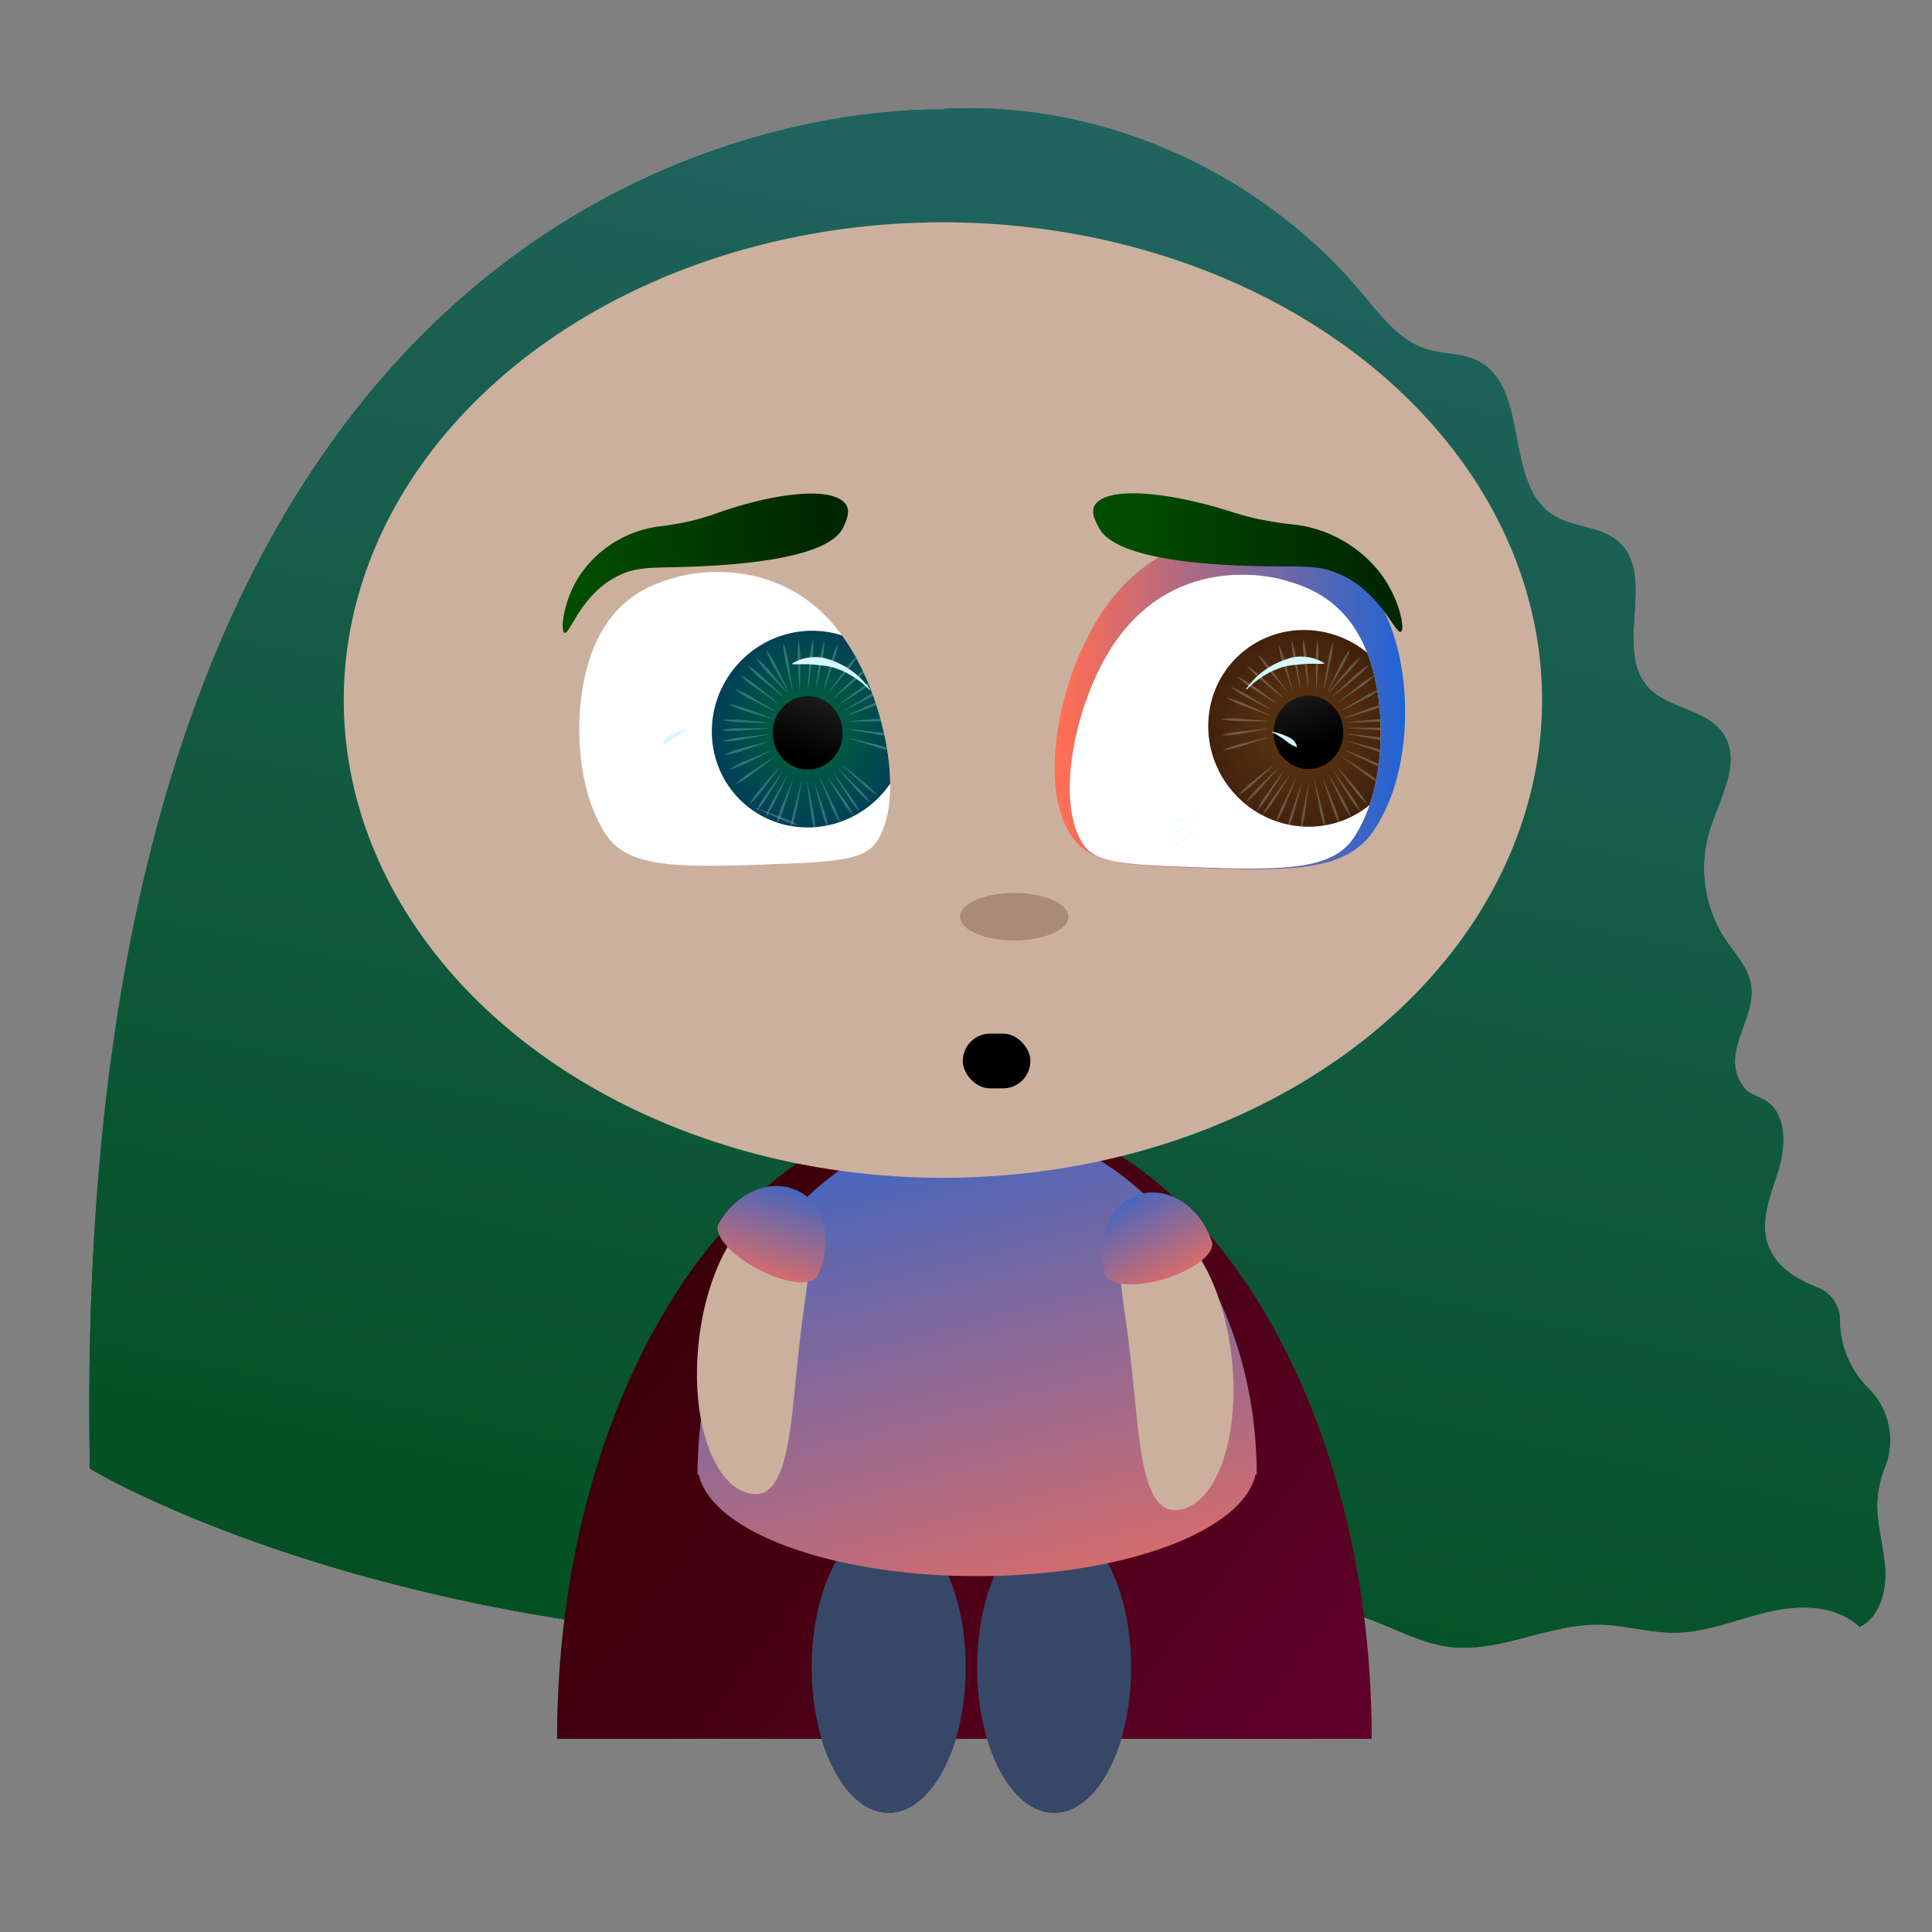 <svg id="Head" xmlns="http://www.w3.org/2000/svg" xmlns:xlink="http://www.w3.org/1999/xlink" viewBox="0 0 600 600"><rect x="0" y="0" width="600" height="600" fill="#808080" stroke="none"/><defs><style>.cls-1{fill:#fff;}.cls-2{fill:url(#radial-gradient);}.cls-3{fill:url(#radial-gradient-2);}.cls-4{fill:url(#radial-gradient-3);}.cls-5{fill:url(#radial-gradient-4);}.cls-6{fill:url(#linear-gradient);}.cls-7{fill:#374768;}.cls-8{fill:url(#linear-gradient-2);}.cls-9{fill:#ccb09e;}.cls-10{fill:url(#linear-gradient-3);}.cls-11{clip-path:url(#clip-path);}.cls-12{clip-path:url(#clip-path-2);}.cls-13{fill:none;}.cls-13,.cls-14{opacity:0.24;}.cls-15{fill:#d7f7ff;}.cls-16{fill:url(#linear-gradient-4);}.cls-17{fill:url(#linear-gradient-5);}.cls-18{clip-path:url(#clip-path-3);}.cls-19{clip-path:url(#clip-path-4);}.cls-20{fill:url(#linear-gradient-6);}.cls-21{fill:url(#linear-gradient-7);}.cls-22{fill:url(#linear-gradient-8);}.cls-23{fill:url(#linear-gradient-9);}.cls-24{fill:url(#linear-gradient-10);}.cls-25{fill:#aa8b79;}.cls-26{fill:url(#linear-gradient-11);}.cls-27{fill:url(#linear-gradient-12);}.cls-28{fill:url(#linear-gradient-14);}.cls-29{clip-path:url(#clip-path-6);}.cls-30{fill:url(#linear-gradient-17);}.cls-31{clip-path:url(#clip-path-8);}.cls-32{fill:url(#linear-gradient-19);}.cls-33{fill:url(#linear-gradient-22);}.cls-34{fill:url(#linear-gradient-23);}.cls-35{fill:url(#linear-gradient-24);}.cls-36{fill:url(#linear-gradient-25);}</style><radialGradient id="radial-gradient" cx="-48.9" cy="-31.69" r="24.84" gradientTransform="matrix(-0.74, 1.02, -0.99, -0.68, 185.14, 247.5)" gradientUnits="userSpaceOnUse"><stop offset="0" stop-color="#006837"/><stop offset="1" stop-color="#004056"/></radialGradient><radialGradient id="radial-gradient-2" cx="-216.57" cy="647.9" r="24.84" gradientTransform="matrix(-1.02, 0.74, 0.68, 0.99, -260.25, -268.04)" gradientUnits="userSpaceOnUse"><stop offset="0" stop-color="#603813"/><stop offset="1" stop-color="#42210b"/></radialGradient><radialGradient id="radial-gradient-3" cx="-43.69" cy="-29.58" r="24.84" gradientTransform="matrix(-0.74, 1.02, -0.99, -0.68, 190.06, 250.64)" xlink:href="#radial-gradient"/><radialGradient id="radial-gradient-4" cx="-207.11" cy="652.73" r="24.84" gradientTransform="matrix(-1.02, 0.74, 0.68, 0.99, -250.94, -266.79)" xlink:href="#radial-gradient-2"/><linearGradient id="linear-gradient" x1="272.29" y1="583.31" x2="386.2" y2="47.78" gradientUnits="userSpaceOnUse"><stop offset="0" stop-color="#004e1c"/><stop offset="1" stop-color="#206460"/></linearGradient><linearGradient id="linear-gradient-2" x1="327.3" y1="542.14" x2="269.5" y2="317.37" gradientUnits="userSpaceOnUse"><stop offset="0" stop-color="#004e1c"/><stop offset="0.02" stop-color="#ff6e55"/><stop offset="1" stop-color="#2064d4"/></linearGradient><linearGradient id="linear-gradient-3" x1="172.32" y1="216.98" x2="281.19" y2="216.98" xlink:href="#linear-gradient-2"/><clipPath id="clip-path"><path id="_Clipping_Path_" data-name="&lt;Clipping Path&gt;" class="cls-1" d="M264.43,201.73c-19-31.46-51.07-23.39-53.78-22.64-6.62,1.82-19.89,5.47-26.63,23-6.43,16.73-5.59,42.57,4.27,57.25,7.28,10.83,24.12,10.15,57.8,8.8,19.52-.79,23.9-2.66,26.89-7.93C280.58,246.83,274.85,219,264.43,201.73Z"/></clipPath><clipPath id="clip-path-2"><ellipse id="_Ellipse_" data-name="&lt;Ellipse&gt;" class="cls-2" cx="252.51" cy="219.4" rx="30.86" ry="30.14" transform="translate(-78.94 264.55) rotate(-48.74)"/></clipPath><linearGradient id="linear-gradient-4" x1="6.41" y1="-136.39" x2="-7.76" y2="-145.61" gradientTransform="translate(115.48 252.37) rotate(76.54)" gradientUnits="userSpaceOnUse"><stop offset="0"/><stop offset="1" stop-color="#1a1a1a"/></linearGradient><linearGradient id="linear-gradient-5" x1="327.5" y1="217.84" x2="436.37" y2="217.84" gradientUnits="userSpaceOnUse"><stop offset="0.02" stop-color="#ff6e55"/><stop offset="1" stop-color="#2064d4"/></linearGradient><clipPath id="clip-path-3"><path id="_Clipping_Path_2" data-name="&lt;Clipping Path&gt;" class="cls-1" d="M344.26,202.59c19-31.45,51.07-23.38,53.78-22.64,6.62,1.82,19.89,5.47,26.63,23,6.43,16.73,5.59,42.57-4.27,57.25-7.28,10.83-24.12,10.15-57.8,8.8-19.52-.79-23.9-2.66-26.89-7.93C328.11,247.69,333.84,219.84,344.26,202.59Z"/></clipPath><clipPath id="clip-path-4"><ellipse id="_Ellipse_2" data-name="&lt;Ellipse&gt;" class="cls-3" cx="402.69" cy="213.24" rx="30.14" ry="30.86" transform="translate(-40.66 318.47) rotate(-41.26)"/></clipPath><linearGradient id="linear-gradient-6" x1="-223.03" y1="795.84" x2="-237.19" y2="786.62" gradientTransform="matrix(-0.23, 0.97, 0.97, 0.23, -420.31, 252.37)" xlink:href="#linear-gradient-4"/><linearGradient id="linear-gradient-7" x1="316.08" y1="596.56" x2="430.84" y2="56.97" xlink:href="#linear-gradient"/><linearGradient id="linear-gradient-8" x1="98.21" y1="545.12" x2="211.96" y2="10.31" xlink:href="#linear-gradient"/><linearGradient id="linear-gradient-9" x1="333.28" y1="174.74" x2="429.65" y2="174.74" gradientUnits="userSpaceOnUse"><stop offset="0.09" stop-color="#004d00"/><stop offset="0.9" stop-color="#002700"/></linearGradient><linearGradient id="linear-gradient-10" x1="169.41" y1="175.46" x2="263.9" y2="175.46" xlink:href="#linear-gradient-9"/><linearGradient id="linear-gradient-11" x1="201.37" y1="601.52" x2="191" y2="561.18" gradientTransform="matrix(-0.8, -1.04, 0.85, -0.65, 37.59, 975.42)" xlink:href="#linear-gradient-2"/><linearGradient id="linear-gradient-12" x1="387.65" y1="299.81" x2="377.27" y2="259.47" gradientTransform="matrix(0.8, -1.04, -0.85, -0.65, 159.85, 975.42)" xlink:href="#linear-gradient-2"/><linearGradient id="linear-gradient-14" x1="432.43" y1="580.78" x2="124.04" y2="344.82" gradientUnits="userSpaceOnUse"><stop offset="0.09" stop-color="#60002a"/><stop offset="0.53" stop-color="#460011"/><stop offset="0.9" stop-color="#340000"/></linearGradient><clipPath id="clip-path-6"><ellipse id="_Ellipse_3" data-name="&lt;Ellipse&gt;" class="cls-4" cx="251.51" cy="226.4" rx="30.86" ry="30.14" transform="translate(-84.54 266.19) rotate(-48.74)"/></clipPath><linearGradient id="linear-gradient-17" x1="12.98" y1="-133.79" x2="-1.18" y2="-143.01" xlink:href="#linear-gradient-4"/><clipPath id="clip-path-8"><ellipse id="_Ellipse_4" data-name="&lt;Ellipse&gt;" class="cls-5" cx="405.69" cy="226.24" rx="30.14" ry="30.86" transform="translate(-48.49 323.67) rotate(-41.26)"/></clipPath><linearGradient id="linear-gradient-19" x1="-211.08" y1="801.78" x2="-225.25" y2="792.56" gradientTransform="matrix(-0.23, 0.97, 0.97, 0.23, -420.31, 252.37)" xlink:href="#linear-gradient-4"/><linearGradient id="linear-gradient-22" x1="339.49" y1="174.73" x2="435.53" y2="174.73" xlink:href="#linear-gradient-9"/><linearGradient id="linear-gradient-23" x1="172.46" y1="174.38" x2="264.78" y2="174.38" gradientTransform="translate(-19.17 27.16) rotate(-6.87)" xlink:href="#linear-gradient-9"/><linearGradient id="linear-gradient-24" x1="49.42" y1="121.03" x2="39.04" y2="80.69" gradientTransform="matrix(1.16, 0.62, -0.5, 0.94, 238.96, 260.63)" xlink:href="#linear-gradient-2"/><linearGradient id="linear-gradient-25" x1="188.37" y1="551.73" x2="178" y2="511.39" gradientTransform="matrix(1.26, -0.38, 0.31, 1.02, -38.8, -87.3)" xlink:href="#linear-gradient-2"/></defs><title>surprisedP</title><path class="cls-6" d="M583,466.46a33.71,33.71,0,0,1,2.39-10.85,22.7,22.7,0,0,0-5-24.33,29.88,29.88,0,0,1-9-21.21,10.88,10.88,0,0,0-6.93-10.23c-7.21-2.79-13.78-7-15.77-14.46s1.56-15.08,3.75-22.45,2.29-17-4-21.05c-1.85-1.2-4.06-1.74-5.82-3.08l-.73-.72c-8.57-10.69,3.73-21.23,1.86-32.35-.93-5.47-5-9.61-8.07-14.17A40.24,40.24,0,0,1,530.92,258c3-9.87,9.83-20.71,4.62-29.53-5.08-8.58-18-8-24.26-15.66-9.65-11.76,2.7-33.57-8.15-44.13-5.65-5.51-14.81-4.61-21.28-9-14.64-10-6.93-39-22.48-47.4-5-2.71-11.11-2.15-16.53-3.9-8.38-2.71-14.15-10.47-19.94-17.35-32-38.11-81.2-59.81-129.7-57.24V34c-28-.49-273.06,7.08-265.28,422.1,0,0,95.45,58,262.36,54.33v-.15a2.09,2.09,0,0,0,2,.11c10.8-5.1,23.94-2.63,35.52,1,12.68,4,25.77,9.23,38.77,6.61,15.85-3.2,28.71-17.68,44.85-17.92,13.35-.2,25.1,9.51,38.34,11.31,15.73,2.14,31-7.09,46.89-6.86,7.95.12,15.75,2.61,23.71,2.51,9.89-.14,19.28-4.26,28.94-6.5s20.82-2.2,28.2,4.69c6.15-2.85,8.36-10.94,7.95-17.94S582.75,473.48,583,466.46Z"/><ellipse class="cls-7" cx="275.99" cy="517.84" rx="23.92" ry="45.16"/><ellipse class="cls-7" cx="327.38" cy="517.84" rx="23.92" ry="45.16"/><path class="cls-8" d="M390.24,455.55c0-.25.05-.51.05-.76a14.89,14.89,0,0,0-.09-1.49c-1.95-57.78-40-103.89-86.74-103.89s-84.8,46.11-86.74,103.89a14.91,14.91,0,0,0-.1,1.49c0,.25,0,.51,0,.76,0,.8,0,1.59,0,2.39H217c4,17.69,41.16,31.55,86.46,31.55s82.47-13.86,86.46-31.55h.37C390.29,457.14,390.26,456.35,390.24,455.55Z"/><ellipse class="cls-9" cx="292.83" cy="217.41" rx="186.07" ry="148.37"/><path class="cls-10" d="M174.3,238.46c-3.38-14.82-2.38-32.07,2.6-45,7.9-20.56,23.93-25,30.77-26.85,4-1.09,39.33-9.64,60.52,25.42A95.41,95.41,0,0,1,279,219.46c2.07,9.06,4.53,26-2.16,37.81-4.81,8.5-12.55,10.29-31.92,11.07-35.86,1.44-53.85,2.16-63.05-11.52a54.5,54.5,0,0,1-7.55-18.36Z"/><path id="_Clipping_Path_5" data-name="&lt;Clipping Path&gt;" class="cls-1" d="M264.43,201.73c-19-31.46-51.07-23.39-53.78-22.64-6.62,1.82-19.89,5.47-26.63,23-6.43,16.73-5.59,42.57,4.27,57.25,7.28,10.83,24.12,10.15,57.8,8.8,19.52-.79,23.9-2.66,26.89-7.93C280.58,246.83,274.85,219,264.43,201.73Z"/><g class="cls-11"><ellipse id="_Ellipse_5" data-name="&lt;Ellipse&gt;" class="cls-2" cx="252.51" cy="219.4" rx="30.86" ry="30.14" transform="translate(-78.94 264.55) rotate(-48.74)"/><g class="cls-12"><line class="cls-13" x1="244.81" y1="232.11" x2="234.91" y2="242.9"/><line class="cls-13" x1="243.5" y1="230.79" x2="232.56" y2="240.43"/><line class="cls-13" x1="246.05" y1="234" x2="237.63" y2="246.11"/><line class="cls-13" x1="248.53" y1="235.32" x2="241.68" y2="248.48"/><line class="cls-13" x1="250.41" y1="236.5" x2="245.87" y2="250.72"/><g class="cls-14"><path class="cls-15" d="M245.6,233.69c-1,2.24-2.11,4.47-3.2,6.69-.54,1.12-1,2.26-1.65,3.33a28.21,28.21,0,0,1-2,3.12l-.07,0a28,28,0,0,1,1.41-3.45c.52-1.12,1.18-2.17,1.79-3.25,1.21-2.16,2.43-4.3,3.68-6.44Z"/></g><g class="cls-14"><path class="cls-15" d="M244,232.78c-1.27,2.11-2.55,4.22-3.86,6.3-.65,1-1.24,2.13-2,3.12a28,28,0,0,1-2.34,2.88l-.06,0a29.15,29.15,0,0,1,1.74-3.27c.64-1.06,1.4-2,2.11-3q2.13-3,4.31-6Z"/></g><g class="cls-14"><path class="cls-15" d="M247.27,235.17c-.75,2.37-1.51,4.74-2.3,7.1-.39,1.18-.73,2.38-1.2,3.52a29.08,29.08,0,0,1-1.62,3.38l-.07,0a28.06,28.06,0,0,1,.95-3.63c.37-1.18.89-2.31,1.35-3.47q1.38-3.47,2.82-6.9Z"/></g><g class="cls-14"><path class="cls-15" d="M250,235.76c-.45,2.46-.91,4.91-1.4,7.35-.24,1.22-.43,2.46-.76,3.66a28.68,28.68,0,0,1-1.18,3.57l-.07,0a28.89,28.89,0,0,1,.48-3.72c.23-1.23.6-2.42.92-3.63.62-2.41,1.27-4.82,1.93-7.23Z"/></g><g class="cls-14"><path class="cls-15" d="M243,231.32q-2.18,3-4.38,5.91c-.74,1-1.43,2-2.24,2.92a29.19,29.19,0,0,1-2.57,2.65l-.06-.05a29.31,29.31,0,0,1,2-3.09c.72-1,1.56-1.89,2.36-2.82q2.37-2.81,4.8-5.57Z"/></g></g><g class="cls-14"><path class="cls-15" d="M251.76,236.23q.8,3.66,1.51,7.34c.24,1.22.55,2.44.7,3.68a31.07,31.07,0,0,1,.27,3.75h-.08a29,29,0,0,1-1-3.63c-.26-1.22-.37-2.47-.54-3.71q-.51-3.71-1-7.43Z"/></g><g class="cls-14"><path class="cls-15" d="M254,236.29q1.26,3.53,2.44,7.06c.4,1.18.86,2.34,1.17,3.55a29.82,29.82,0,0,1,.75,3.67l-.07,0a28.67,28.67,0,0,1-1.43-3.46c-.42-1.18-.69-2.4-1-3.6q-1-3.6-1.91-7.22Z"/></g><g class="cls-14"><path class="cls-15" d="M255.79,234.9q1.68,3.33,3.3,6.67c.54,1.12,1.14,2.21,1.59,3.36a28.34,28.34,0,0,1,1.2,3.54l-.07,0a28.21,28.21,0,0,1-1.84-3.25c-.56-1.1-1-2.27-1.45-3.42q-1.44-3.44-2.8-6.89Z"/></g><g class="cls-14"><path class="cls-15" d="M257.81,234c1.47,2,2.92,4,4.36,6,.72,1,1.49,2,2.13,3a29.07,29.07,0,0,1,1.77,3.25l-.06,0a27.65,27.65,0,0,1-2.36-2.85c-.74-1-1.34-2.07-2-3.11q-2-3.11-3.91-6.26Z"/></g><g class="cls-14"><path class="cls-15" d="M259.68,232.78q2.22,3,4.36,6c.72,1,1.49,2,2.13,3A27.6,27.6,0,0,1,268,245l-.07.05a30.61,30.61,0,0,1-2.36-2.86c-.73-1-1.34-2.06-2-3.1q-2-3.12-3.9-6.27Z"/></g><g class="cls-14"><path class="cls-15" d="M261.21,231.58q2.63,2.55,5.22,5.14c.86.86,1.77,1.68,2.56,2.61a27.92,27.92,0,0,1,2.26,2.91l-.06,0a29.08,29.08,0,0,1-2.77-2.42c-.88-.85-1.64-1.81-2.45-2.72q-2.43-2.73-4.82-5.52Z"/></g><g class="cls-14"><path class="cls-15" d="M262.52,230.56q2.88,2.24,5.71,4.52c.95.76,1.94,1.48,2.82,2.31a27.46,27.46,0,0,1,2.54,2.63l0,.06a28.66,28.66,0,0,1-3-2.09c-1-.75-1.81-1.61-2.71-2.43q-2.7-2.44-5.36-4.94Z"/></g><ellipse class="cls-16" cx="251.84" cy="220.6" rx="10.84" ry="11.39"/><path class="cls-15" d="M271.06,207.28a27.23,27.23,0,0,0-5.18-4.17,23.48,23.48,0,0,0-5.91-2.74,14.89,14.89,0,0,0-1.56-.4l-1.58-.25c-.53-.06-1.06-.08-1.59-.15a11.74,11.74,0,0,0-1.57-.14c-2.13-.27-4.25-.07-6.6-.13l-.07-.23a13.69,13.69,0,0,1,6.71-2,12.83,12.83,0,0,1,3.55.35,28.81,28.81,0,0,1,3.35,1.17,24.78,24.78,0,0,1,10.64,8.55Z"/><g class="cls-14"><path class="cls-15" d="M264.61,222.18c2.33.54,4.65,1.11,7,1.69,1.16.29,2.33.52,3.47.9a26.46,26.46,0,0,1,3.35,1.32l0,.07a28,28,0,0,1-3.55-.63c-1.16-.28-2.28-.7-3.42-1.06q-3.42-1.07-6.82-2.21Z"/></g><g class="cls-14"><path class="cls-15" d="M264.51,219.44q3.56.33,7.11.72c1.18.13,2.38.19,3.55.41a26.88,26.88,0,0,1,3.49.85v.08a26.81,26.81,0,0,1-3.59-.15c-1.19-.11-2.35-.37-3.53-.57q-3.52-.6-7-1.26Z"/></g><g class="cls-14"><path class="cls-15" d="M264.58,217q3.56-.33,7.11-.6c1.19-.09,2.37-.25,3.57-.25a26.93,26.93,0,0,1,3.58.19v.08a26.89,26.89,0,0,1-3.55.52c-1.18.11-2.38.07-3.57.09-2.38,0-4.76.05-7.14.05Z"/></g><g class="cls-14"><path class="cls-15" d="M263.28,213.58q3.06-1.92,6.15-3.78c1-.63,2-1.3,3.11-1.85a26.7,26.7,0,0,1,3.32-1.46l0,.07a27.75,27.75,0,0,1-3,2.08c-1,.64-2.11,1.14-3.18,1.7q-3.19,1.69-6.42,3.31Z"/></g><g class="cls-14"><path class="cls-15" d="M263.86,215.28q3.25-1.53,6.54-3c1.1-.49,2.17-1,3.3-1.43a27.07,27.07,0,0,1,3.46-1l0,.08a27,27,0,0,1-3.19,1.68c-1.09.51-2.24.87-3.36,1.29q-3.36,1.27-6.75,2.47Z"/></g><g class="cls-14"><path class="cls-15" d="M262,211.4q2.91-2.18,5.85-4.3c1-.7,1.92-1.46,2.95-2.09a26.67,26.67,0,0,1,3.2-1.74l0,.06a26.81,26.81,0,0,1-2.8,2.33c-1,.72-2,1.32-3,2q-3.06,1.95-6.15,3.84Z"/></g><g class="cls-14"><path class="cls-15" d="M260,209.64c1.74-1.7,3.5-3.39,5.26-5.06.89-.83,1.73-1.71,2.67-2.48a28.74,28.74,0,0,1,3-2.16l.05.06a27.54,27.54,0,0,1-2.48,2.69c-.87.85-1.85,1.58-2.78,2.36q-2.79,2.35-5.62,4.65Z"/></g><g class="cls-14"><path class="cls-15" d="M258.33,208c1.42-2,2.87-4,4.33-5.95.73-1,1.41-2,2.21-2.94a29.18,29.18,0,0,1,2.55-2.67l.06.05a28.79,28.79,0,0,1-2,3.11c-.72,1-1.55,1.9-2.34,2.84q-2.36,2.82-4.76,5.61Z"/></g><g class="cls-14"><path class="cls-15" d="M254.31,206.91c.34-2.48.69-4.95,1.07-7.42.19-1.23.31-2.47.59-3.69a30.94,30.94,0,0,1,1-3.62h.08a29.18,29.18,0,0,1-.32,3.75c-.17,1.24-.49,2.45-.75,3.67-.52,2.44-1.05,4.88-1.61,7.31Z"/></g><g class="cls-14"><path class="cls-15" d="M256.71,207.63c.61-2.42,1.25-4.82,1.91-7.22.33-1.2.6-2.42,1-3.6a28,28,0,0,1,1.43-3.46l.07,0a29.82,29.82,0,0,1-.75,3.67c-.31,1.21-.77,2.37-1.17,3.55q-1.19,3.54-2.44,7.06Z"/></g><g class="cls-14"><path class="cls-15" d="M251.88,206.59c.14-2.5.31-5,.5-7.49.09-1.24.12-2.49.31-3.73a29.39,29.39,0,0,1,.74-3.69h.08a29.47,29.47,0,0,1,0,3.76c-.07,1.25-.3,2.48-.47,3.72-.32,2.48-.67,5-1.05,7.43Z"/></g><g class="cls-14"><path class="cls-15" d="M249.31,207.12c-.16-2.5-.31-5-.43-7.49-.06-1.25-.18-2.5-.15-3.75a27.82,27.82,0,0,1,.27-3.75h.08a29.91,29.91,0,0,1,.43,3.75c.08,1.24,0,2.5,0,3.75q0,3.75-.12,7.5Z"/></g><g class="cls-14"><path class="cls-15" d="M247.05,207.41c-.58-2.42-1.14-4.86-1.68-7.3-.27-1.21-.6-2.42-.78-3.66a28.88,28.88,0,0,1-.35-3.74h.07a27,27,0,0,1,1.05,3.61c.29,1.21.43,2.45.63,3.69q.6,3.69,1.13,7.4Z"/></g><g class="cls-14"><path class="cls-15" d="M244.21,209.41q-2.85-2.28-5.66-4.6c-.94-.77-1.92-1.5-2.8-2.34a27.58,27.58,0,0,1-2.5-2.67l.05-.06a28.7,28.7,0,0,1,3,2.14c.95.76,1.8,1.63,2.69,2.46q2.67,2.47,5.3,5Z"/></g><g class="cls-14"><path class="cls-15" d="M245.49,208.21c-1.72-1.74-3.41-3.5-5.09-5.28-.85-.89-1.73-1.73-2.51-2.68a28.36,28.36,0,0,1-2.18-3l.06-.05a28,28,0,0,1,2.71,2.5c.86.87,1.6,1.85,2.38,2.78q2.37,2.81,4.69,5.65Z"/></g><g class="cls-14"><path class="cls-15" d="M242.76,211.49q-3-2-6-4.11c-1-.69-2-1.33-3-2.1a28.29,28.29,0,0,1-2.71-2.44l.05-.07a28.19,28.19,0,0,1,3.13,1.88c1,.68,1.91,1.48,2.86,2.23,1.91,1.5,3.79,3,5.67,4.54Z"/></g><g class="cls-14"><path class="cls-15" d="M242,214.1q-3.24-1.59-6.45-3.25c-1.07-.55-2.17-1-3.19-1.67a27.38,27.38,0,0,1-3-2.06l0-.07a28.1,28.1,0,0,1,3.33,1.44c1.08.53,2.08,1.2,3.12,1.81,2.07,1.23,4.13,2.47,6.18,3.74Z"/></g><g class="cls-14"><path class="cls-15" d="M241.11,216.33q-3.45-1-6.89-2c-1.14-.35-2.31-.63-3.42-1.06a25.47,25.47,0,0,1-3.29-1.48l0-.07a26.37,26.37,0,0,1,3.52.8c1.15.33,2.25.8,3.37,1.21,2.25.82,4.48,1.67,6.72,2.53Z"/></g><g class="cls-14"><path class="cls-15" d="M245.87,207.88c-1.27-2.12-2.52-4.26-3.75-6.4-.61-1.07-1.28-2.12-1.81-3.23a28.06,28.06,0,0,1-1.44-3.44l.07,0a27.78,27.78,0,0,1,2.06,3.1c.63,1.06,1.13,2.2,1.68,3.3q1.65,3.31,3.26,6.67Z"/></g><g class="cls-14"><path class="cls-15" d="M239.57,221.14q-3.51.69-7,1.32c-1.17.21-2.34.49-3.52.61a26.81,26.81,0,0,1-3.59.17v-.07a26.47,26.47,0,0,1,3.48-.88c1.17-.23,2.36-.31,3.54-.45q3.56-.42,7.11-.78Z"/></g><g class="cls-14"><path class="cls-15" d="M239.31,219.25c-2.38.21-4.75.38-7.13.54-1.18.08-2.37.22-3.56.21a27,27,0,0,1-3.58-.22v-.08a25.22,25.22,0,0,1,3.55-.48c1.19-.1,2.38-.05,3.57-.06,2.38,0,4.76,0,7.14,0Z"/></g><g class="cls-14"><path class="cls-15" d="M239.45,223.43c-2.26.79-4.52,1.57-6.79,2.32-1.13.37-2.25.81-3.41,1.1a27.87,27.87,0,0,1-3.53.69l0-.08A27.07,27.07,0,0,1,229,226.1c1.13-.4,2.31-.65,3.46-1,2.31-.61,4.62-1.21,6.94-1.78Z"/></g><g class="cls-14"><path class="cls-15" d="M240.63,226.07c-2.14,1.09-4.28,2.17-6.44,3.22-1.07.53-2.13,1.12-3.24,1.56a27,27,0,0,1-3.42,1.17l0-.08a27.2,27.2,0,0,1,3.13-1.8c1.07-.55,2.21-1,3.31-1.42,2.22-.93,4.44-1.83,6.67-2.72Z"/></g><g class="cls-14"><path class="cls-15" d="M241.43,228.22q-2.88,2.21-5.79,4.36c-1,.72-1.91,1.49-2.94,2.13a26.55,26.55,0,0,1-3.17,1.78l-.05-.07a27,27,0,0,1,2.78-2.35c1-.74,2-1.35,3-2q3-2,6.11-3.91Z"/></g><g class="cls-14"><path class="cls-15" d="M239.79,217.49c-2.38,0-4.77-.07-7.15-.14-1.18,0-2.38,0-3.56-.12a28.78,28.78,0,0,1-3.55-.56v-.08a26.87,26.87,0,0,1,3.58-.15c1.19,0,2.38.18,3.56.29q3.56.3,7.11.68Z"/></g><g class="cls-14"><path class="cls-15" d="M233.2,255c2.13,1.14,4.24,2.3,6.35,3.47,1,.59,2.13,1.12,3.14,1.79a26.51,26.51,0,0,1,2.92,2.16l0,.07a27.38,27.38,0,0,1-3.28-1.56c-1.07-.57-2-1.27-3.06-1.92-2-1.29-4.06-2.61-6.07-3.94Z"/></g><g class="cls-14"><path class="cls-15" d="M233.84,252.46c2.17,1,4.34,2.09,6.49,3.16,1.08.53,2.18,1,3.22,1.63a29.74,29.74,0,0,1,3,2l0,.07a25.81,25.81,0,0,1-3.34-1.39c-1.09-.51-2.1-1.17-3.15-1.77-2.08-1.19-4.16-2.41-6.23-3.64Z"/></g><g class="cls-14"><path class="cls-15" d="M234.41,250.81c2.26.79,4.52,1.6,6.76,2.43,1.13.41,2.28.76,3.37,1.26a27,27,0,0,1,3.2,1.67l0,.07a27.59,27.59,0,0,1-3.47-1c-1.13-.39-2.2-.93-3.3-1.41-2.2-1-4.38-1.94-6.56-2.93Z"/></g><path class="cls-15" d="M213.69,226.52a35.29,35.29,0,0,0-3.86,2.33,17.71,17.71,0,0,1-1.74,1.32,10.58,10.58,0,0,1-2.08,1l-.12-.1a4.27,4.27,0,0,1,1.25-2.12,6.91,6.91,0,0,1,2.06-1.17,19,19,0,0,1,4.44-1.38Z"/></g><path class="cls-17" d="M434.39,239.32c3.38-14.82,2.38-32.07-2.6-45-7.9-20.56-23.93-25-30.77-26.85-4-1.09-39.33-9.64-60.52,25.42a95.64,95.64,0,0,0-10.79,27.46c-2.07,9.06-4.53,26,2.15,37.81,4.82,8.5,12.56,10.29,31.93,11.07,35.86,1.44,53.85,2.17,63-11.52a54.5,54.5,0,0,0,7.55-18.36Z"/><path id="_Clipping_Path_6" data-name="&lt;Clipping Path&gt;" class="cls-1" d="M344.26,202.59c19-31.45,51.07-23.38,53.78-22.64,6.62,1.82,19.89,5.47,26.63,23,6.43,16.73,5.59,42.57-4.27,57.25-7.28,10.83-24.12,10.15-57.8,8.8-19.52-.79-23.9-2.66-26.89-7.93C328.11,247.69,333.84,219.84,344.26,202.59Z"/><g class="cls-18"><ellipse id="_Ellipse_6" data-name="&lt;Ellipse&gt;" class="cls-3" cx="402.69" cy="213.24" rx="30.14" ry="30.86" transform="translate(-40.66 318.47) rotate(-41.26)"/><g class="cls-19"><line class="cls-13" x1="410.38" y1="225.95" x2="420.29" y2="236.75"/><line class="cls-13" x1="411.69" y1="224.64" x2="422.63" y2="234.28"/><line class="cls-13" x1="409.14" y1="227.85" x2="417.56" y2="239.96"/><line class="cls-13" x1="406.67" y1="229.17" x2="413.51" y2="242.33"/><line class="cls-13" x1="404.78" y1="230.35" x2="409.32" y2="244.57"/><g class="cls-14"><path class="cls-15" d="M409.66,227.5q1.88,3.19,3.69,6.44c.6,1.08,1.26,2.13,1.79,3.25a28.94,28.94,0,0,1,1.4,3.45l-.07,0a28.72,28.72,0,0,1-2-3.12c-.62-1.07-1.11-2.21-1.65-3.32q-1.62-3.33-3.2-6.7Z"/></g><g class="cls-14"><path class="cls-15" d="M411.25,226.58q2.19,3,4.31,6c.71,1,1.48,2,2.11,3a27.8,27.8,0,0,1,1.75,3.28l-.07,0a28.77,28.77,0,0,1-2.33-2.88c-.73-1-1.33-2.07-2-3.12-1.3-2.09-2.59-4.19-3.85-6.3Z"/></g><g class="cls-14"><path class="cls-15" d="M408,229q1.44,3.45,2.82,6.91c.45,1.15,1,2.28,1.35,3.47a31.55,31.55,0,0,1,.95,3.62l-.08,0a29,29,0,0,1-1.61-3.38c-.48-1.15-.81-2.35-1.21-3.53-.78-2.35-1.55-4.72-2.3-7.09Z"/></g><g class="cls-14"><path class="cls-15" d="M405.28,229.59c.67,2.4,1.31,4.81,1.94,7.23.31,1.21.69,2.4.91,3.63a28.67,28.67,0,0,1,.49,3.72l-.08,0a33.13,33.13,0,0,1-1.18-3.57c-.33-1.2-.51-2.44-.75-3.66q-.74-3.68-1.41-7.35Z"/></g><g class="cls-14"><path class="cls-15" d="M412.3,225.12q2.43,2.76,4.81,5.56c.79.94,1.64,1.83,2.36,2.82a28.45,28.45,0,0,1,2,3.1l-.06,0a27.92,27.92,0,0,1-2.58-2.64c-.81-.93-1.49-1.94-2.23-2.92q-2.22-2.94-4.38-5.91Z"/></g></g><g class="cls-14"><path class="cls-15" d="M403.51,230.09q-.45,3.72-1,7.43c-.17,1.24-.27,2.48-.54,3.7a31,31,0,0,1-1,3.64H401a29.32,29.32,0,0,1,.27-3.76c.15-1.24.45-2.45.69-3.67.49-2.46,1-4.9,1.51-7.34Z"/></g><g class="cls-14"><path class="cls-15" d="M401.32,230.16q-.93,3.61-1.92,7.22c-.33,1.2-.59,2.42-1,3.59a29.8,29.8,0,0,1-1.43,3.47l-.07,0a28.22,28.22,0,0,1,.75-3.68c.31-1.2.76-2.37,1.16-3.55.79-2.36,1.61-4.71,2.44-7.06Z"/></g><g class="cls-14"><path class="cls-15" d="M399.47,228.78q-1.37,3.47-2.79,6.9c-.48,1.14-.89,2.31-1.45,3.42a29.16,29.16,0,0,1-1.85,3.25l-.07,0a28.19,28.19,0,0,1,1.2-3.53c.46-1.16,1.06-2.25,1.6-3.36,1.07-2.23,2.17-4.46,3.29-6.67Z"/></g><g class="cls-14"><path class="cls-15" d="M397.45,227.88q-1.92,3.15-3.9,6.27c-.66,1-1.27,2.11-2,3.1a30.61,30.61,0,0,1-2.36,2.86l-.07,0a27.73,27.73,0,0,1,1.78-3.26c.64-1.05,1.41-2,2.13-3q2.14-3,4.36-6Z"/></g><g class="cls-14"><path class="cls-15" d="M395.58,226.67q-1.93,3.17-3.91,6.27c-.66,1-1.26,2.12-2,3.1a27.76,27.76,0,0,1-2.36,2.86l-.06,0A29.21,29.21,0,0,1,389,235.6c.64-1,1.41-2,2.13-3,1.44-2,2.89-4,4.36-6Z"/></g><g class="cls-14"><path class="cls-15" d="M394.05,225.48q-2.39,2.78-4.82,5.52c-.81.91-1.58,1.86-2.46,2.71a26.65,26.65,0,0,1-2.76,2.43l-.06-.06a27.71,27.71,0,0,1,2.25-2.9c.8-.93,1.71-1.75,2.57-2.62,1.72-1.72,3.46-3.44,5.22-5.14Z"/></g><g class="cls-14"><path class="cls-15" d="M392.73,224.47q-2.66,2.49-5.36,4.94c-.9.81-1.76,1.68-2.72,2.42a28.75,28.75,0,0,1-3,2.1l0-.06a27.57,27.57,0,0,1,2.54-2.64c.89-.83,1.87-1.54,2.82-2.3,1.89-1.53,3.8-3,5.72-4.52Z"/></g><ellipse class="cls-20" cx="403.35" cy="214.45" rx="10.84" ry="11.39"/><path class="cls-15" d="M383.94,201a26,26,0,0,1,4.68-5,25.1,25.1,0,0,1,6-3.56,28.81,28.81,0,0,1,3.35-1.17,12.42,12.42,0,0,1,3.54-.35,13.66,13.66,0,0,1,6.71,2l-.07.22c-2.34.07-4.47-.13-6.59.14a11.89,11.89,0,0,0-1.58.14c-.52.06-1.05.09-1.58.14l-1.58.26a13.68,13.68,0,0,0-1.56.39,23.74,23.74,0,0,0-5.92,2.75,27.54,27.54,0,0,0-5.18,4.17Z"/><g class="cls-14"><path class="cls-15" d="M390.6,216.11c-2.26.76-4.54,1.49-6.81,2.21-1.14.36-2.26.78-3.43,1.05a26,26,0,0,1-3.54.64l0-.08a25.82,25.82,0,0,1,3.35-1.31c1.13-.38,2.31-.61,3.46-.9q3.48-.89,7-1.69Z"/></g><g class="cls-14"><path class="cls-15" d="M390.7,213.36c-2.34.44-4.69.87-7,1.27-1.17.2-2.34.46-3.52.57a28.58,28.58,0,0,1-3.59.15v-.08a26.88,26.88,0,0,1,3.49-.85c1.17-.22,2.36-.29,3.55-.42q3.54-.39,7.11-.72Z"/></g><g class="cls-14"><path class="cls-15" d="M390.62,211q-3.58,0-7.15-.06c-1.19,0-2.38,0-3.57-.08a27.13,27.13,0,0,1-3.55-.52v-.08a26.93,26.93,0,0,1,3.58-.19c1.19,0,2.37.15,3.56.24q3.57.27,7.12.61Z"/></g><g class="cls-14"><path class="cls-15" d="M391.88,207.5c-2.16-1.08-4.3-2.19-6.43-3.31-1.06-.56-2.16-1.07-3.18-1.71a26,26,0,0,1-3-2.08l0-.07a29.88,29.88,0,0,1,3.32,1.47c1.07.54,2.07,1.22,3.1,1.84q3.09,1.88,6.15,3.79Z"/></g><g class="cls-14"><path class="cls-15" d="M391.31,209.2q-3.39-1.22-6.76-2.47c-1.12-.42-2.26-.78-3.35-1.29a26.31,26.31,0,0,1-3.19-1.69l0-.07a27,27,0,0,1,3.46,1c1.13.4,2.2.95,3.29,1.44q3.29,1.46,6.55,3Z"/></g><g class="cls-14"><path class="cls-15" d="M393.17,205.31q-3.1-1.89-6.15-3.84c-1-.65-2.08-1.24-3-2a28,28,0,0,1-2.8-2.32l.05-.07a28,28,0,0,1,3.19,1.74c1,.63,2,1.39,3,2.1q2.94,2.12,5.84,4.29Z"/></g><g class="cls-14"><path class="cls-15" d="M395.17,203.54q-2.84-2.29-5.63-4.64c-.93-.78-1.9-1.52-2.77-2.37a28.94,28.94,0,0,1-2.49-2.69l.06-.06a27.65,27.65,0,0,1,3,2.17c.95.76,1.79,1.64,2.67,2.48q2.66,2.5,5.26,5Z"/></g><g class="cls-14"><path class="cls-15" d="M396.81,201.87q-2.42-2.77-4.77-5.61c-.78-.94-1.62-1.84-2.33-2.84a27,27,0,0,1-2-3.11l.06,0a27.89,27.89,0,0,1,2.55,2.67c.81.93,1.49,1.95,2.22,2.93,1.46,2,2.9,4,4.33,5.95Z"/></g><g class="cls-14"><path class="cls-15" d="M400.81,200.77c-.56-2.44-1.1-4.87-1.61-7.32-.26-1.22-.58-2.43-.75-3.66a29.18,29.18,0,0,1-.32-3.75h.07a27.34,27.34,0,0,1,1,3.61c.28,1.22.41,2.47.6,3.7.37,2.47.73,4.94,1.06,7.42Z"/></g><g class="cls-14"><path class="cls-15" d="M398.41,201.5c-.83-2.35-1.65-4.7-2.44-7.06-.4-1.18-.85-2.34-1.16-3.55a28.44,28.44,0,0,1-.76-3.67l.08,0a30.53,30.53,0,0,1,1.43,3.47c.41,1.17.68,2.39,1,3.59q1,3.6,1.92,7.22Z"/></g><g class="cls-14"><path class="cls-15" d="M403.24,200.44c-.37-2.47-.72-4.95-1.05-7.42-.16-1.24-.39-2.47-.47-3.72a29.61,29.61,0,0,1,0-3.77h.08a31.29,31.29,0,0,1,.74,3.69c.18,1.23.21,2.49.31,3.73.19,2.49.35,5,.5,7.48Z"/></g><g class="cls-14"><path class="cls-15" d="M405.81,201q-.1-3.75-.12-7.5c0-1.25-.09-2.5,0-3.75a29.75,29.75,0,0,1,.43-3.74h.08a29.87,29.87,0,0,1,.28,3.76c0,1.25-.09,2.5-.16,3.74q-.18,3.75-.42,7.5Z"/></g><g class="cls-14"><path class="cls-15" d="M408.07,201.25c.36-2.48.74-4.94,1.14-7.41.2-1.23.33-2.47.62-3.69a31.52,31.52,0,0,1,1.05-3.61l.08,0a27.53,27.53,0,0,1-.36,3.74c-.17,1.24-.51,2.44-.77,3.66q-.81,3.66-1.68,7.3Z"/></g><g class="cls-14"><path class="cls-15" d="M410.93,203.19c1.76-1.68,3.52-3.35,5.31-5,.89-.83,1.73-1.71,2.68-2.46a27.79,27.79,0,0,1,3-2.14l.05.06a27.6,27.6,0,0,1-2.51,2.67c-.87.84-1.85,1.57-2.79,2.34q-2.81,2.33-5.66,4.59Z"/></g><g class="cls-14"><path class="cls-15" d="M409.65,202q2.31-2.85,4.68-5.65c.79-.94,1.53-1.91,2.39-2.79a29.06,29.06,0,0,1,2.7-2.49l.06,0a27.62,27.62,0,0,1-2.18,3c-.77,1-1.66,1.79-2.5,2.68q-2.52,2.66-5.09,5.28Z"/></g><g class="cls-14"><path class="cls-15" d="M412.39,205.27q2.81-2.29,5.66-4.55c.95-.75,1.87-1.55,2.87-2.22a27.3,27.3,0,0,1,3.13-1.88l0,.06a27.14,27.14,0,0,1-2.7,2.45c-.94.77-2,1.41-3,2.1-2,1.39-4,2.75-6,4.1Z"/></g><g class="cls-14"><path class="cls-15" d="M413.2,207.88c2.05-1.26,4.11-2.51,6.18-3.73,1-.61,2-1.28,3.12-1.82a27.36,27.36,0,0,1,3.33-1.43l0,.07a27.29,27.29,0,0,1-3,2.05c-1,.63-2.13,1.13-3.2,1.68-2.14,1.1-4.29,2.19-6.45,3.25Z"/></g><g class="cls-14"><path class="cls-15" d="M414.06,210.1c2.23-.86,4.47-1.71,6.71-2.53,1.13-.41,2.23-.89,3.38-1.21a25.88,25.88,0,0,1,3.51-.8l0,.07a27.54,27.54,0,0,1-3.29,1.47c-1.12.43-2.28.72-3.43,1.06-2.29.7-4.58,1.37-6.89,2Z"/></g><g class="cls-14"><path class="cls-15" d="M409.26,201.69c1.07-2.23,2.15-4.45,3.26-6.66.55-1.11,1-2.24,1.68-3.31a29.76,29.76,0,0,1,2.06-3.1l.07,0a28.85,28.85,0,0,1-1.44,3.43c-.53,1.12-1.21,2.16-1.82,3.23q-1.85,3.23-3.74,6.41Z"/></g><g class="cls-14"><path class="cls-15" d="M415.63,214.9c2.38.24,4.74.5,7.11.79,1.18.14,2.38.21,3.55.45a25.29,25.29,0,0,1,3.48.87v.08a25.25,25.25,0,0,1-3.59-.18c-1.19-.12-2.35-.39-3.52-.6q-3.52-.63-7-1.33Z"/></g><g class="cls-14"><path class="cls-15" d="M415.89,213c2.38,0,4.77,0,7.15,0,1.19,0,2.38,0,3.57.05a27,27,0,0,1,3.55.49v.08a27,27,0,0,1-3.58.22c-1.19,0-2.38-.13-3.57-.21-2.37-.16-4.75-.34-7.12-.54Z"/></g><g class="cls-14"><path class="cls-15" d="M415.77,217.2c2.32.58,4.64,1.17,7,1.79,1.15.31,2.32.56,3.45.95a27.43,27.43,0,0,1,3.33,1.37l0,.07a25.91,25.91,0,0,1-3.53-.69c-1.16-.28-2.28-.72-3.41-1.1q-3.41-1.12-6.79-2.31Z"/></g><g class="cls-14"><path class="cls-15" d="M414.6,219.84q3.34,1.33,6.66,2.73c1.11.46,2.24.87,3.31,1.41a27.92,27.92,0,0,1,3.13,1.81l0,.07a28.06,28.06,0,0,1-3.42-1.16c-1.12-.45-2.17-1-3.25-1.56q-3.22-1.59-6.44-3.22Z"/></g><g class="cls-14"><path class="cls-15" d="M413.81,222c2.05,1.28,4.08,2.59,6.11,3.91,1,.66,2.06,1.27,3,2a28.09,28.09,0,0,1,2.77,2.36l0,.07a28.86,28.86,0,0,1-3.18-1.78c-1-.65-2-1.42-2.93-2.14-1.95-1.43-3.88-2.89-5.8-4.36Z"/></g><g class="cls-14"><path class="cls-15" d="M415.4,211.26q3.56-.37,7.11-.69c1.19-.1,2.37-.27,3.56-.28a27,27,0,0,1,3.59.14v.08a26.86,26.86,0,0,1-3.54.56c-1.19.13-2.38.1-3.57.13-2.38.07-4.76.11-7.14.14Z"/></g><g class="cls-14"><path class="cls-15" d="M375.53,255.92c-2,1.33-4,2.65-6.07,3.94-1,.65-2,1.36-3.06,1.93a28.94,28.94,0,0,1-3.28,1.55l0-.07a27.85,27.85,0,0,1,2.92-2.16c1-.67,2.09-1.2,3.14-1.79q3.15-1.76,6.35-3.47Z"/></g><g class="cls-14"><path class="cls-15" d="M374.89,253.39c-2.07,1.23-4.15,2.45-6.23,3.64-1.05.6-2.06,1.26-3.15,1.77a25.81,25.81,0,0,1-3.34,1.39l0-.07a29.74,29.74,0,0,1,3-2c1-.62,2.14-1.09,3.22-1.63,2.15-1.07,4.32-2.13,6.49-3.16Z"/></g><g class="cls-14"><path class="cls-15" d="M374.31,251.75c-2.18,1-4.36,2-6.56,2.93-1.1.48-2.17,1-3.3,1.41a26,26,0,0,1-3.47,1l0-.07a27,27,0,0,1,3.2-1.67c1.09-.5,2.24-.85,3.36-1.26q3.38-1.24,6.77-2.43Z"/></g><path class="cls-15" d="M395.05,227.23a18.38,18.38,0,0,1,4.43,1.39,6.72,6.72,0,0,1,2.07,1.16,4.31,4.31,0,0,1,1.25,2.12l-.12.1a11.18,11.18,0,0,1-2.08-1,16.71,16.71,0,0,1-1.74-1.33,35.29,35.29,0,0,0-3.86-2.33Z"/></g><path class="cls-21" d="M282.34,43.24c-5.16,5.17,2.08,26.53,8.4,38.56a78.08,78.08,0,0,0,10.19,14.89c19.52,22.45,50.32,32.43,55.76,35C388.76,147,422.3,163,440.34,188.84c35.19,50.52,18.24,148.66,7.43,182.47-2.19,6.86-9.89,29.09,0,47.93,4.57,8.69,11.5,14,14.87,16.58,13,9.86,32.94,16.44,37.18,11.06,5.05-6.41-19.12-20.95-22.31-47.92-2.78-23.57,12.91-36,24.17-62.66,0,0,13.82-32.73,7.43-92.16C496.2,124,304,21.53,282.34,43.24Z"/><path class="cls-22" d="M277.21,94.85c-10.87,8.84-9.75,31.21-20.28,40.54-22.65,20.08-44.14,19.23-45.63,27.65-2.48,14.05,7.33,17.9,5.07,36.86-.61,5.15-8.56,21.1-20.28,27.65-7.59,4.24-5.65,1-18.59,3.69-2.34.47-24.45,5.27-28.73,20.27-1,3.37-.64,8.39,0,18.43.56,8.84,1.53,11.75,0,16.59-.44,1.4-2.72,8.61-8.45,11.06-5.25,2.25-7.76-1.94-13.52,0-7,2.34-10,10.69-10.14,11.06-1.22,3.46-.49,4.74,0,18.43.24,6.75.36,10.18,0,12.9-.6,4.62-1.6,12.23-6.76,16.59-2.92,2.47-4,1.22-8.45,3.69-7.46,4.15-11.13,11.44-11.83,12.9-3.74,7.75-3.5,16-3.38,20.27.14,4.93.86,6.21,0,9.22-1.49,5.18-5.55,8-10.14,11.06,0,0-5.1,3.41-20.28,9.21-8.19,6.5-17,6.22-20.28,1.85-2.44-3.24-2.07-9,0-12.91,2.37-4.49,5.68-4.09,16.9-11.06,8-5,9.45-7.12,10.14-9.21,1.18-3.59-.54-4.74,0-11.06.32-3.83,1.07-4.79,3.38-12.9,3.24-11.39,2-10.47,3.38-12.9,3.64-6.64,8.24-5.7,13.52-12.91a31.39,31.39,0,0,0,5.07-11.05c3.13-13.84-5.59-27.4-5.07-27.65.24-.12,2,3,3.38,7.37a35,35,0,0,1,1.69,9.22c-.29,0-.48-15.68-5.07-35-1.06-4.47-2.58-10.09,0-14.75,1.82-3.29,4.4-3.78,5.07-7.37.38-2-.31-4.42-1.69-9.22-1.18-4.09-1.86-5-1.69-7.37a15.64,15.64,0,0,1,1.69-5.53C87.81,237,89,237,89.62,234.92c.88-2.88-.82-4.24-1.69-9.21-.83-4.73.47-4.86,0-11.06-.5-6.62-2-7.07-1.69-11.06.32-3.81,2-6.34,5.07-11.06,5.8-8.76,8-7.78,10.14-12.9,2.61-6.25-.71-7.66,1.69-16.59.78-2.92,2.78-6.86,6.76-14.74,2.59-5.13,3.9-7.72,5.07-9.22.91-1.17,3.06-3.5,13.52-9.22,8.4-4.58,8.28-3.75,10.14-5.52,4.4-4.21,3.2-7.11,8.45-14.75,2.8-4.07,4.77-6.94,8.45-9.22,4-2.47,6.15-1.83,11.83-5.52,1.37-.89,2.6-1.83,5.07-3.69,3.88-2.93,5.82-4.4,6.76-5.53,3.57-4.29,2.08-6.91,5.07-9.22,1.21-.92,1.63-.63,8.45-1.84,4.57-.8,6.85-1.21,8.45-1.84a26.79,26.79,0,0,0,8.45-5.53c2.73-2.61,2.47-3.43,5.07-5.53A22.94,22.94,0,0,1,221.44,58a30.26,30.26,0,0,1,8.45-1.84c14.41-1.16,19.87,1.81,27-1.84,4.16-2.12,3.12-4.12,6.76-5.53,6.71-2.61,15.62.89,20.28,7.37a24.49,24.49,0,0,1,3.38,7.37c.34,1,2.67,8.39,1.69,14.75C287.78,86.49,281.19,91.61,277.21,94.85Z"/><path class="cls-23" d="M377.38,161.05a80.14,80.14,0,0,1-11.33,6.52c-19.59,9.3-34.44,21.22-32.62,27.93.64,2.36,3.88,3.41,5.69,4,3.3,1.08,13.35,3,46.12-26.88,9-8.19,11.61-11.41,18.23-13.77,13.18-4.7,25.71,1.88,26.17,0,.4-1.62-8.45-7.93-18.76-9.11a40,40,0,0,0-27.6,7c-1.39,1-2.75,2.1-4.17,3.09Z"/><path class="cls-24" d="M217.67,162.93a73,73,0,0,0,11.5,4.26c19.55,5.44,35.22,14.32,34.72,21.2-.18,2.41-3,4-4.51,5-2.84,1.66-11.71,5.38-46.89-17.69-9.65-6.32-12.61-9-19.08-10.06-12.88-2.15-23.21,6.58-24,4.84-.65-1.51,6.36-9.29,15.6-12.35a35.17,35.17,0,0,1,26.48,1.76c1.45.76,2.88,1.54,4.36,2.24Z"/><ellipse class="cls-25" cx="314.98" cy="284.69" rx="16.84" ry="7.37"/><path d="M259.16,313.25s32.06,26.44,67.34,10.57"/><path class="cls-9" d="M392.19,366.16c21.71-12.22,42.11-27,47.8-16.3s-7.31,29.25-29,41.47-43.92,13.47-49.6,2.79S370.48,378.38,392.19,366.16Z"/><path class="cls-26" d="M365,373.8a.57.57,0,0,0-.13.08l-.22.19c-8.69,7.2-11.18,18.72-5.48,26.11s17.47,7.91,26.64,1.33l.24-.17.11-.09.38-.28-.05-.06c2.25-2.74-.14-10.27-5.66-17.44s-12.2-11.39-15.43-9.91l0-.06Z"/><path class="cls-9" d="M210.25,369.16c-21.71-12.22-42.11-27-47.8-16.3s7.3,29.25,29,41.47,43.91,13.47,49.6,2.79S232,381.38,210.25,369.16Z"/><path class="cls-27" d="M237.43,376.8l.12.08.22.19c8.7,7.2,11.19,18.72,5.49,26.11s-17.47,7.91-26.65,1.33l-.24-.17-.11-.09-.37-.28,0-.06c-2.25-2.74.14-10.27,5.67-17.44s12.2-11.39,15.42-9.91l0-.06Z"/><ellipse class="cls-9" cx="162.1" cy="350" rx="19.9" ry="20"/><ellipse class="cls-9" cx="449.64" cy="349.5" rx="20.36" ry="20.5"/><path class="cls-6" d="M583,466.46a33.71,33.71,0,0,1,2.39-10.85,22.7,22.7,0,0,0-5-24.33,29.88,29.88,0,0,1-9-21.21,10.88,10.88,0,0,0-6.93-10.23c-7.21-2.79-13.78-7-15.77-14.46s1.56-15.08,3.75-22.45,2.29-17-4-21.05c-1.85-1.2-4.06-1.74-5.82-3.08l-.73-.72c-8.57-10.69,3.73-21.23,1.86-32.35-.93-5.47-5-9.61-8.07-14.17A40.24,40.24,0,0,1,530.92,258c3-9.87,9.83-20.71,4.62-29.53-5.08-8.58-18-8-24.26-15.66-9.65-11.76,2.7-33.57-8.15-44.13-5.65-5.51-14.81-4.61-21.28-9-14.64-10-6.93-39-22.48-47.4-5-2.71-11.11-2.15-16.53-3.9-8.38-2.71-14.15-10.47-19.94-17.35-32-38.11-81.2-59.81-129.7-57.24V34c-28-.49-273.06,7.08-265.28,422.1,0,0,95.45,58,262.36,54.33v-.15a2.09,2.09,0,0,0,2,.11c10.8-5.1,23.94-2.63,35.52,1,12.68,4,25.77,9.23,38.77,6.61,15.85-3.2,28.71-17.68,44.85-17.92,13.35-.2,25.1,9.51,38.34,11.31,15.73,2.14,31-7.09,46.89-6.86,7.95.12,15.75,2.61,23.71,2.51,9.89-.14,19.28-4.26,28.94-6.5s20.82-2.2,28.2,4.69c6.15-2.85,8.36-10.94,7.95-17.94S582.75,473.48,583,466.46Z"/><path class="cls-28" d="M173,540c0-108.25,56.64-196,126.5-196S426,431.75,426,540Z"/><ellipse class="cls-7" cx="275.99" cy="517.84" rx="23.92" ry="45.16"/><ellipse class="cls-7" cx="327.38" cy="517.84" rx="23.92" ry="45.16"/><path class="cls-8" d="M390.24,455.55c0-.25.05-.51.05-.76a14.89,14.89,0,0,0-.09-1.49c-1.95-57.78-40-103.89-86.74-103.89s-84.8,46.11-86.74,103.89a14.91,14.91,0,0,0-.1,1.49c0,.25,0,.51,0,.76,0,.8,0,1.59,0,2.39H217c4,17.69,41.16,31.55,86.46,31.55s82.47-13.86,86.46-31.55h.37C390.29,457.14,390.26,456.35,390.24,455.55Z"/><ellipse class="cls-9" cx="292.83" cy="217.41" rx="186.07" ry="148.37"/><path class="cls-10" d="M174.3,238.46c-3.38-14.82-2.38-32.07,2.6-45,7.9-20.56,23.93-25,30.77-26.85,4-1.09,39.33-9.64,60.52,25.42A95.41,95.41,0,0,1,279,219.46c2.07,9.06,4.53,26-2.16,37.81-4.81,8.5-12.55,10.29-31.92,11.07-35.86,1.44-53.85,2.16-63.05-11.52a54.5,54.5,0,0,1-7.55-18.36Z"/><path id="_Clipping_Path_7" data-name="&lt;Clipping Path&gt;" class="cls-1" d="M264.43,201.73c-19-31.46-51.07-23.39-53.78-22.64-6.62,1.82-19.89,5.47-26.63,23-6.43,16.73-5.59,42.57,4.27,57.25,7.28,10.83,24.12,10.15,57.8,8.8,19.52-.79,23.9-2.66,26.89-7.93C280.58,246.83,274.85,219,264.43,201.73Z"/><g class="cls-11"><ellipse id="_Ellipse_7" data-name="&lt;Ellipse&gt;" class="cls-4" cx="251.51" cy="226.4" rx="30.86" ry="30.14" transform="translate(-84.54 266.19) rotate(-48.74)"/><g class="cls-29"><line class="cls-13" x1="243.81" y1="239.11" x2="233.91" y2="249.9"/><line class="cls-13" x1="242.5" y1="237.79" x2="231.56" y2="247.43"/><line class="cls-13" x1="245.05" y1="241" x2="236.63" y2="253.11"/><line class="cls-13" x1="247.53" y1="242.32" x2="240.68" y2="255.48"/><line class="cls-13" x1="249.41" y1="243.5" x2="244.87" y2="257.72"/><g class="cls-14"><path class="cls-15" d="M244.6,240.69c-1,2.24-2.11,4.47-3.2,6.69-.54,1.12-1,2.26-1.65,3.33a29.72,29.72,0,0,1-2,3.12l-.07,0a28,28,0,0,1,1.41-3.45c.52-1.12,1.18-2.17,1.79-3.25,1.21-2.16,2.43-4.3,3.68-6.44Z"/></g><g class="cls-14"><path class="cls-15" d="M243,239.78c-1.27,2.11-2.55,4.22-3.85,6.3-.66,1-1.25,2.13-2,3.12a28,28,0,0,1-2.34,2.88l-.06,0a29.15,29.15,0,0,1,1.74-3.27c.64-1.06,1.4-2,2.11-3q2.13-3,4.31-6Z"/></g><g class="cls-14"><path class="cls-15" d="M246.27,242.17c-.75,2.37-1.51,4.74-2.3,7.1-.39,1.18-.73,2.38-1.2,3.52a29.08,29.08,0,0,1-1.62,3.38l-.07,0a28.06,28.06,0,0,1,.95-3.63c.37-1.18.89-2.31,1.35-3.47q1.38-3.47,2.82-6.9Z"/></g><g class="cls-14"><path class="cls-15" d="M249,242.76c-.45,2.46-.91,4.91-1.4,7.35-.24,1.22-.43,2.46-.76,3.66a28.68,28.68,0,0,1-1.18,3.57l-.07,0a27.24,27.24,0,0,1,.49-3.72c.22-1.23.59-2.42.91-3.63.62-2.41,1.27-4.82,1.93-7.23Z"/></g><g class="cls-14"><path class="cls-15" d="M242,238.32q-2.18,3-4.38,5.91c-.74,1-1.43,2-2.24,2.92a29.19,29.19,0,0,1-2.57,2.65l-.06-.05a29.31,29.31,0,0,1,2-3.09c.72-1,1.56-1.89,2.36-2.82q2.37-2.81,4.8-5.57Z"/></g></g><g class="cls-14"><path class="cls-15" d="M250.76,243.23q.8,3.66,1.51,7.34c.24,1.22.55,2.44.7,3.68a31.07,31.07,0,0,1,.27,3.75h-.08a29,29,0,0,1-1-3.63c-.26-1.22-.37-2.47-.54-3.71q-.51-3.71-1-7.43Z"/></g><g class="cls-14"><path class="cls-15" d="M253,243.29q1.26,3.53,2.44,7.06c.4,1.18.86,2.34,1.17,3.55a29.82,29.82,0,0,1,.75,3.67l-.07,0a28.67,28.67,0,0,1-1.43-3.46c-.42-1.18-.69-2.4-1-3.6q-1-3.6-1.91-7.22Z"/></g><g class="cls-14"><path class="cls-15" d="M254.79,241.9q1.68,3.33,3.3,6.67c.54,1.12,1.14,2.21,1.59,3.36a28.34,28.34,0,0,1,1.2,3.54l-.07,0a28.21,28.21,0,0,1-1.84-3.25c-.56-1.1-1-2.27-1.45-3.42q-1.44-3.44-2.8-6.89Z"/></g><g class="cls-14"><path class="cls-15" d="M256.81,241c1.47,2,2.92,4,4.36,6,.72,1,1.49,2,2.13,3a29.07,29.07,0,0,1,1.77,3.25l-.06,0a27.65,27.65,0,0,1-2.36-2.85c-.74-1-1.34-2.07-2-3.11q-2-3.11-3.91-6.26Z"/></g><g class="cls-14"><path class="cls-15" d="M258.68,239.78q2.22,3,4.36,6c.72,1,1.49,2,2.13,3A27.6,27.6,0,0,1,267,252l-.07.05a30.61,30.61,0,0,1-2.36-2.86c-.73-1-1.34-2.06-2-3.1q-2-3.12-3.9-6.27Z"/></g><g class="cls-14"><path class="cls-15" d="M260.21,238.58q2.63,2.55,5.22,5.14c.86.86,1.77,1.68,2.56,2.61a27.92,27.92,0,0,1,2.26,2.91l-.06,0a29.08,29.08,0,0,1-2.77-2.42c-.88-.85-1.64-1.81-2.45-2.72q-2.43-2.73-4.82-5.52Z"/></g><g class="cls-14"><path class="cls-15" d="M261.52,237.56q2.88,2.24,5.71,4.52c.95.76,1.94,1.48,2.82,2.31a27.46,27.46,0,0,1,2.54,2.63l0,.06a28.66,28.66,0,0,1-3-2.09c-1-.75-1.81-1.61-2.71-2.43q-2.7-2.44-5.36-4.94Z"/></g><ellipse class="cls-30" cx="250.84" cy="227.6" rx="10.84" ry="11.39"/><path class="cls-15" d="M270.06,214.28a27.23,27.23,0,0,0-5.18-4.17,23.48,23.48,0,0,0-5.91-2.74,14.89,14.89,0,0,0-1.56-.4l-1.58-.25c-.53-.06-1.06-.08-1.59-.15a11.74,11.74,0,0,0-1.57-.14c-2.13-.27-4.25-.07-6.6-.13l-.07-.23a13.69,13.69,0,0,1,6.71-2,12.83,12.83,0,0,1,3.55.35,28.81,28.81,0,0,1,3.35,1.17,24.78,24.78,0,0,1,10.64,8.55Z"/><g class="cls-14"><path class="cls-15" d="M263.61,229.18c2.33.54,4.65,1.11,7,1.69,1.16.29,2.33.52,3.47.9a26.46,26.46,0,0,1,3.35,1.32l0,.07a28,28,0,0,1-3.55-.63c-1.16-.28-2.28-.7-3.42-1.06q-3.42-1.07-6.82-2.21Z"/></g><g class="cls-14"><path class="cls-15" d="M263.51,226.44q3.56.33,7.11.72c1.18.13,2.38.19,3.55.41a26.88,26.88,0,0,1,3.49.85v.08a26.81,26.81,0,0,1-3.59-.15c-1.19-.11-2.35-.37-3.53-.57q-3.52-.6-7-1.26Z"/></g><g class="cls-14"><path class="cls-15" d="M263.58,224q3.56-.33,7.11-.6c1.19-.09,2.37-.25,3.57-.25a26.93,26.93,0,0,1,3.58.19v.08a26.89,26.89,0,0,1-3.55.52c-1.18.11-2.38.07-3.57.09-2.38,0-4.76.05-7.14.05Z"/></g><g class="cls-14"><path class="cls-15" d="M262.28,220.58q3.06-1.92,6.15-3.78c1-.63,2-1.3,3.11-1.85a26.7,26.7,0,0,1,3.32-1.46l0,.07a27.75,27.75,0,0,1-3,2.08c-1,.64-2.11,1.14-3.18,1.7q-3.19,1.69-6.42,3.31Z"/></g><g class="cls-14"><path class="cls-15" d="M262.86,222.28q3.25-1.53,6.54-3c1.1-.49,2.17-1,3.3-1.43a27.07,27.07,0,0,1,3.46-1l0,.08a27,27,0,0,1-3.19,1.68c-1.09.51-2.24.87-3.36,1.29q-3.36,1.27-6.75,2.47Z"/></g><g class="cls-14"><path class="cls-15" d="M261,218.4q2.91-2.18,5.85-4.3c1-.7,1.92-1.46,2.95-2.09a26.67,26.67,0,0,1,3.2-1.74l0,.06a26.81,26.81,0,0,1-2.8,2.33c-1,.72-2,1.32-3,2q-3.06,1.95-6.15,3.84Z"/></g><g class="cls-14"><path class="cls-15" d="M259,216.64c1.74-1.7,3.5-3.39,5.26-5.06.89-.83,1.73-1.71,2.67-2.48a28.74,28.74,0,0,1,3-2.16l.05.06a27.54,27.54,0,0,1-2.48,2.69c-.87.85-1.85,1.58-2.78,2.36q-2.79,2.35-5.62,4.65Z"/></g><g class="cls-14"><path class="cls-15" d="M257.33,215c1.42-2,2.87-4,4.33-5.95.73-1,1.41-2,2.21-2.94a29.18,29.18,0,0,1,2.55-2.67l.06.05a28.79,28.79,0,0,1-2,3.11c-.72,1-1.55,1.9-2.34,2.84q-2.36,2.82-4.76,5.61Z"/></g><g class="cls-14"><path class="cls-15" d="M253.31,213.91c.34-2.48.69-4.95,1.07-7.42.19-1.23.31-2.47.59-3.69a30.94,30.94,0,0,1,1-3.62h.08a29.18,29.18,0,0,1-.32,3.75c-.17,1.24-.49,2.45-.75,3.67-.52,2.44-1.05,4.88-1.61,7.31Z"/></g><g class="cls-14"><path class="cls-15" d="M255.71,214.63c.61-2.42,1.25-4.82,1.91-7.22.33-1.2.6-2.42,1-3.6a28,28,0,0,1,1.43-3.46l.07,0a29.82,29.82,0,0,1-.75,3.67c-.31,1.21-.77,2.37-1.17,3.55q-1.19,3.54-2.44,7.06Z"/></g><g class="cls-14"><path class="cls-15" d="M250.88,213.59c.14-2.5.31-5,.5-7.49.09-1.24.12-2.49.31-3.73a29.39,29.39,0,0,1,.74-3.69h.08a29.47,29.47,0,0,1,0,3.76c-.07,1.25-.3,2.48-.47,3.72-.32,2.48-.67,5-1.05,7.43Z"/></g><g class="cls-14"><path class="cls-15" d="M248.31,214.12c-.16-2.5-.31-5-.43-7.49-.06-1.25-.18-2.5-.15-3.75a27.82,27.82,0,0,1,.27-3.75h.08a29.91,29.91,0,0,1,.43,3.75c.08,1.24,0,2.5,0,3.75q0,3.75-.12,7.5Z"/></g><g class="cls-14"><path class="cls-15" d="M246.05,214.41c-.58-2.42-1.14-4.86-1.68-7.3-.27-1.21-.6-2.42-.78-3.66a28.88,28.88,0,0,1-.35-3.74h.07a27,27,0,0,1,1.05,3.61c.29,1.21.43,2.45.63,3.69q.6,3.69,1.13,7.4Z"/></g><g class="cls-14"><path class="cls-15" d="M243.21,216.41q-2.85-2.28-5.66-4.6c-.94-.77-1.92-1.5-2.8-2.34a27.58,27.58,0,0,1-2.5-2.67l.05-.06a28.7,28.7,0,0,1,3,2.14c.95.76,1.8,1.63,2.69,2.46q2.67,2.47,5.3,5Z"/></g><g class="cls-14"><path class="cls-15" d="M244.49,215.21c-1.72-1.74-3.41-3.5-5.09-5.28-.85-.89-1.73-1.73-2.51-2.68a28.36,28.36,0,0,1-2.18-3l.06-.05a28,28,0,0,1,2.71,2.5c.86.87,1.6,1.85,2.38,2.78q2.37,2.81,4.69,5.65Z"/></g><g class="cls-14"><path class="cls-15" d="M241.76,218.49q-3-2-6-4.11c-1-.69-2-1.33-3-2.1a28.29,28.29,0,0,1-2.71-2.44l.05-.07a28.19,28.19,0,0,1,3.13,1.88c1,.68,1.91,1.48,2.86,2.23,1.91,1.5,3.79,3,5.67,4.54Z"/></g><g class="cls-14"><path class="cls-15" d="M241,221.1q-3.24-1.59-6.45-3.25c-1.07-.55-2.17-1-3.19-1.67a27.38,27.38,0,0,1-3-2.06l0-.07a28.1,28.1,0,0,1,3.33,1.44c1.08.53,2.08,1.2,3.12,1.81,2.07,1.23,4.13,2.47,6.18,3.74Z"/></g><g class="cls-14"><path class="cls-15" d="M240.11,223.33q-3.45-1-6.89-2c-1.14-.35-2.31-.63-3.42-1.06a25.47,25.47,0,0,1-3.29-1.48l0-.07a26.37,26.37,0,0,1,3.52.8c1.15.33,2.25.8,3.37,1.21,2.25.82,4.48,1.67,6.72,2.53Z"/></g><g class="cls-14"><path class="cls-15" d="M244.87,214.88c-1.27-2.12-2.52-4.26-3.75-6.4-.61-1.07-1.28-2.12-1.81-3.23a28.06,28.06,0,0,1-1.44-3.44l.07,0a27.78,27.78,0,0,1,2.06,3.1c.63,1.06,1.13,2.2,1.68,3.3q1.65,3.31,3.26,6.67Z"/></g><g class="cls-14"><path class="cls-15" d="M238.57,228.14q-3.51.69-7,1.32c-1.17.21-2.34.49-3.52.61a26.81,26.81,0,0,1-3.59.17v-.07a26.47,26.47,0,0,1,3.48-.88c1.17-.23,2.36-.31,3.54-.45q3.56-.42,7.11-.78Z"/></g><g class="cls-14"><path class="cls-15" d="M238.31,226.25c-2.38.21-4.75.38-7.13.54-1.18.08-2.37.22-3.56.21a27,27,0,0,1-3.58-.22v-.08a25.22,25.22,0,0,1,3.55-.48c1.19-.1,2.38-.05,3.57-.06,2.38,0,4.76,0,7.14,0Z"/></g><g class="cls-14"><path class="cls-15" d="M238.45,230.43c-2.26.79-4.52,1.57-6.79,2.32-1.13.37-2.25.81-3.41,1.1a27.87,27.87,0,0,1-3.53.69l0-.08A27.07,27.07,0,0,1,228,233.1c1.13-.4,2.31-.65,3.46-1,2.31-.61,4.62-1.21,6.94-1.78Z"/></g><g class="cls-14"><path class="cls-15" d="M239.63,233.07c-2.14,1.09-4.28,2.17-6.44,3.22-1.07.53-2.13,1.12-3.24,1.56a27,27,0,0,1-3.42,1.17l0-.08a27.2,27.2,0,0,1,3.13-1.8c1.07-.55,2.21-1,3.31-1.42,2.22-.93,4.44-1.83,6.67-2.72Z"/></g><g class="cls-14"><path class="cls-15" d="M240.43,235.22q-2.88,2.21-5.79,4.36c-1,.72-1.91,1.49-2.94,2.13a26.55,26.55,0,0,1-3.17,1.78l-.05-.07a27,27,0,0,1,2.78-2.35c1-.74,2-1.35,3-2q3-2,6.11-3.91Z"/></g><g class="cls-14"><path class="cls-15" d="M238.79,224.49c-2.38,0-4.77-.07-7.15-.14-1.18,0-2.38,0-3.56-.12a28.78,28.78,0,0,1-3.55-.56v-.08a26.87,26.87,0,0,1,3.58-.15c1.19,0,2.38.18,3.56.29q3.56.3,7.11.68Z"/></g><g class="cls-14"><path class="cls-15" d="M233.2,255c2.13,1.14,4.24,2.3,6.35,3.47,1,.59,2.13,1.12,3.14,1.79a26.51,26.51,0,0,1,2.92,2.16l0,.07a27.38,27.38,0,0,1-3.28-1.56c-1.07-.57-2-1.27-3.06-1.92-2-1.29-4.06-2.61-6.07-3.94Z"/></g><g class="cls-14"><path class="cls-15" d="M233.84,252.46c2.17,1,4.34,2.09,6.49,3.16,1.08.53,2.18,1,3.22,1.63a29.74,29.74,0,0,1,3,2l0,.07a25.81,25.81,0,0,1-3.34-1.39c-1.09-.51-2.1-1.17-3.15-1.77-2.08-1.19-4.16-2.41-6.23-3.64Z"/></g><g class="cls-14"><path class="cls-15" d="M234.41,250.81c2.26.79,4.52,1.6,6.76,2.43,1.13.41,2.28.76,3.37,1.26a27,27,0,0,1,3.2,1.67l0,.07a27.59,27.59,0,0,1-3.47-1c-1.13-.39-2.2-.93-3.3-1.41-2.2-1-4.38-1.94-6.56-2.93Z"/></g><path class="cls-15" d="M213.69,226.52a35.29,35.29,0,0,0-3.86,2.33,17.71,17.71,0,0,1-1.74,1.32,10.58,10.58,0,0,1-2.08,1l-.12-.1a4.27,4.27,0,0,1,1.25-2.12,6.91,6.91,0,0,1,2.06-1.17,19,19,0,0,1,4.44-1.38Z"/></g><path class="cls-17" d="M434.39,239.32c3.38-14.82,2.38-32.07-2.6-45-7.9-20.56-23.93-25-30.77-26.85-4-1.09-39.33-9.64-60.52,25.42a95.64,95.64,0,0,0-10.79,27.46c-2.07,9.06-4.53,26,2.15,37.81,4.82,8.5,12.56,10.29,31.93,11.07,35.86,1.44,53.85,2.17,63-11.52a54.5,54.5,0,0,0,7.55-18.36Z"/><path id="_Clipping_Path_8" data-name="&lt;Clipping Path&gt;" class="cls-1" d="M344.26,202.59c19-31.45,51.07-23.38,53.78-22.64,6.62,1.82,19.89,5.47,26.63,23,6.43,16.73,5.59,42.57-4.27,57.25-7.28,10.83-24.12,10.15-57.8,8.8-19.52-.79-23.9-2.66-26.89-7.93C328.11,247.69,333.84,219.84,344.26,202.59Z"/><g class="cls-18"><ellipse id="_Ellipse_8" data-name="&lt;Ellipse&gt;" class="cls-5" cx="405.69" cy="226.24" rx="30.14" ry="30.86" transform="translate(-48.49 323.67) rotate(-41.26)"/><g class="cls-31"><line class="cls-13" x1="413.38" y1="238.95" x2="423.29" y2="249.75"/><line class="cls-13" x1="414.69" y1="237.64" x2="425.63" y2="247.28"/><line class="cls-13" x1="412.14" y1="240.85" x2="420.56" y2="252.96"/><line class="cls-13" x1="409.67" y1="242.17" x2="416.51" y2="255.33"/><line class="cls-13" x1="407.78" y1="243.35" x2="412.32" y2="257.57"/><g class="cls-14"><path class="cls-15" d="M412.66,240.5q1.88,3.19,3.69,6.44c.6,1.08,1.26,2.13,1.79,3.25a28.94,28.94,0,0,1,1.4,3.45l-.07,0a28.72,28.72,0,0,1-2-3.12c-.62-1.07-1.11-2.21-1.65-3.32q-1.62-3.33-3.2-6.7Z"/></g><g class="cls-14"><path class="cls-15" d="M414.25,239.58q2.19,3,4.31,6c.71,1,1.48,2,2.11,3a27.8,27.8,0,0,1,1.75,3.28l-.07,0a28.77,28.77,0,0,1-2.33-2.88c-.73-1-1.33-2.07-2-3.12-1.3-2.09-2.59-4.19-3.85-6.3Z"/></g><g class="cls-14"><path class="cls-15" d="M411,242q1.44,3.45,2.82,6.91c.45,1.15,1,2.28,1.35,3.47a31.55,31.55,0,0,1,.95,3.62l-.08,0a29,29,0,0,1-1.61-3.38c-.48-1.15-.81-2.35-1.21-3.53-.78-2.35-1.55-4.72-2.3-7.09Z"/></g><g class="cls-14"><path class="cls-15" d="M408.28,242.59c.67,2.4,1.31,4.81,1.94,7.23.31,1.21.69,2.4.91,3.63a28.67,28.67,0,0,1,.49,3.72l-.08,0a33.13,33.13,0,0,1-1.18-3.57c-.33-1.2-.51-2.44-.75-3.66q-.74-3.68-1.41-7.35Z"/></g><g class="cls-14"><path class="cls-15" d="M415.3,238.12q2.43,2.76,4.81,5.56c.79.94,1.64,1.83,2.36,2.82a28.45,28.45,0,0,1,2,3.1l-.06,0a27.92,27.92,0,0,1-2.58-2.64c-.81-.93-1.49-1.94-2.23-2.92q-2.22-2.94-4.38-5.91Z"/></g></g><g class="cls-14"><path class="cls-15" d="M406.51,243.09q-.45,3.72-1,7.43c-.17,1.24-.27,2.48-.54,3.7a31,31,0,0,1-1,3.64H404a29.32,29.32,0,0,1,.27-3.76c.15-1.24.45-2.45.69-3.67.49-2.46,1-4.9,1.51-7.34Z"/></g><g class="cls-14"><path class="cls-15" d="M404.32,243.16q-.93,3.61-1.92,7.22c-.33,1.2-.59,2.42-1,3.59a29.8,29.8,0,0,1-1.43,3.47l-.07,0a28.22,28.22,0,0,1,.75-3.68c.31-1.2.76-2.37,1.16-3.55.79-2.36,1.61-4.71,2.44-7.06Z"/></g><g class="cls-14"><path class="cls-15" d="M402.47,241.78q-1.37,3.47-2.79,6.9c-.48,1.14-.89,2.31-1.45,3.42a29.16,29.16,0,0,1-1.85,3.25l-.07,0a28.19,28.19,0,0,1,1.2-3.53c.46-1.16,1.06-2.25,1.6-3.36,1.07-2.23,2.17-4.46,3.29-6.67Z"/></g><g class="cls-14"><path class="cls-15" d="M400.45,240.88q-1.92,3.15-3.9,6.27c-.66,1-1.27,2.11-2,3.1a30.61,30.61,0,0,1-2.36,2.86l-.07,0a27.73,27.73,0,0,1,1.78-3.26c.64-1.05,1.41-2,2.13-3q2.14-3,4.36-6Z"/></g><g class="cls-14"><path class="cls-15" d="M398.58,239.67q-1.93,3.17-3.91,6.27c-.66,1-1.26,2.12-2,3.1a27.76,27.76,0,0,1-2.36,2.86l-.06,0A29.21,29.21,0,0,1,392,248.6c.64-1,1.41-2,2.13-3,1.44-2,2.89-4,4.36-6Z"/></g><g class="cls-14"><path class="cls-15" d="M397.05,238.48q-2.39,2.78-4.82,5.52c-.81.91-1.58,1.86-2.46,2.71a26.65,26.65,0,0,1-2.76,2.43l-.06-.06a27.71,27.71,0,0,1,2.25-2.9c.8-.93,1.71-1.75,2.57-2.62,1.72-1.72,3.46-3.44,5.22-5.14Z"/></g><g class="cls-14"><path class="cls-15" d="M395.73,237.47q-2.66,2.49-5.36,4.94c-.9.81-1.76,1.68-2.72,2.42a28.75,28.75,0,0,1-3,2.1l0-.06a27.57,27.57,0,0,1,2.54-2.64c.89-.83,1.87-1.54,2.82-2.3,1.89-1.53,3.8-3,5.72-4.52Z"/></g><ellipse class="cls-32" cx="406.35" cy="227.45" rx="10.84" ry="11.39"/><path class="cls-15" d="M386.94,214a26,26,0,0,1,4.68-5,25.1,25.1,0,0,1,6-3.56,28.81,28.81,0,0,1,3.35-1.17,12.42,12.42,0,0,1,3.54-.35,13.66,13.66,0,0,1,6.71,2l-.07.22c-2.34.07-4.47-.13-6.59.14a11.89,11.89,0,0,0-1.58.14c-.52.06-1.05.09-1.58.14l-1.58.26a13.68,13.68,0,0,0-1.56.39,23.74,23.74,0,0,0-5.92,2.75,27.54,27.54,0,0,0-5.18,4.17Z"/><g class="cls-14"><path class="cls-15" d="M393.6,229.11c-2.26.76-4.54,1.49-6.81,2.21-1.14.36-2.26.78-3.43,1.05a26,26,0,0,1-3.54.64l0-.08a25.82,25.82,0,0,1,3.35-1.31c1.13-.38,2.31-.61,3.46-.9q3.48-.89,7-1.69Z"/></g><g class="cls-14"><path class="cls-15" d="M393.7,226.36c-2.34.44-4.69.87-7,1.27-1.17.2-2.34.46-3.52.57a28.58,28.58,0,0,1-3.59.15v-.08a26.88,26.88,0,0,1,3.49-.85c1.17-.22,2.36-.29,3.55-.42q3.54-.39,7.11-.72Z"/></g><g class="cls-14"><path class="cls-15" d="M393.62,224q-3.58,0-7.15-.06c-1.19,0-2.38,0-3.57-.08a27.13,27.13,0,0,1-3.55-.52v-.08a26.93,26.93,0,0,1,3.58-.19c1.19,0,2.37.15,3.56.24q3.57.27,7.12.61Z"/></g><g class="cls-14"><path class="cls-15" d="M394.88,220.5c-2.16-1.08-4.3-2.19-6.43-3.31-1.06-.56-2.16-1.07-3.18-1.71a26,26,0,0,1-3-2.08l0-.07a29.88,29.88,0,0,1,3.32,1.47c1.07.54,2.07,1.22,3.1,1.84q3.09,1.88,6.15,3.79Z"/></g><g class="cls-14"><path class="cls-15" d="M394.31,222.2q-3.39-1.22-6.76-2.47c-1.12-.42-2.26-.78-3.35-1.29a26.31,26.31,0,0,1-3.19-1.69l0-.07a27,27,0,0,1,3.46,1c1.13.4,2.2.95,3.29,1.44q3.29,1.46,6.55,3Z"/></g><g class="cls-14"><path class="cls-15" d="M396.17,218.31q-3.1-1.89-6.15-3.84c-1-.65-2.08-1.24-3-2a28,28,0,0,1-2.8-2.32l.05-.07a28,28,0,0,1,3.19,1.74c1,.63,2,1.39,3,2.1q2.94,2.12,5.84,4.29Z"/></g><g class="cls-14"><path class="cls-15" d="M398.17,216.54q-2.84-2.29-5.63-4.64c-.93-.78-1.9-1.52-2.77-2.37a28.94,28.94,0,0,1-2.49-2.69l.06-.06a27.65,27.65,0,0,1,3,2.17c.95.76,1.79,1.64,2.67,2.48q2.66,2.5,5.26,5Z"/></g><g class="cls-14"><path class="cls-15" d="M399.81,214.87q-2.42-2.77-4.77-5.61c-.78-.94-1.62-1.84-2.33-2.84a27,27,0,0,1-2-3.11l.06,0a27.89,27.89,0,0,1,2.55,2.67c.81.93,1.49,1.95,2.22,2.93,1.46,2,2.9,4,4.33,5.95Z"/></g><g class="cls-14"><path class="cls-15" d="M403.81,213.77c-.56-2.44-1.1-4.87-1.61-7.32-.26-1.22-.58-2.43-.75-3.66a29.18,29.18,0,0,1-.32-3.75h.07a27.34,27.34,0,0,1,1,3.61c.28,1.22.41,2.47.6,3.7.37,2.47.73,4.94,1.06,7.42Z"/></g><g class="cls-14"><path class="cls-15" d="M401.41,214.5c-.83-2.35-1.65-4.7-2.44-7.06-.4-1.18-.85-2.34-1.16-3.55a28.44,28.44,0,0,1-.76-3.67l.08,0a30.53,30.53,0,0,1,1.43,3.47c.41,1.17.68,2.39,1,3.59q1,3.6,1.92,7.22Z"/></g><g class="cls-14"><path class="cls-15" d="M406.24,213.44c-.37-2.47-.72-4.95-1.05-7.42-.16-1.24-.39-2.47-.47-3.72a29.61,29.61,0,0,1,0-3.77h.08a31.29,31.29,0,0,1,.74,3.69c.18,1.23.21,2.49.31,3.73.19,2.49.35,5,.5,7.48Z"/></g><g class="cls-14"><path class="cls-15" d="M408.81,214q-.1-3.75-.12-7.5c0-1.25-.09-2.5,0-3.75a29.75,29.75,0,0,1,.43-3.74h.08a29.87,29.87,0,0,1,.28,3.76c0,1.25-.09,2.5-.16,3.74q-.18,3.75-.42,7.5Z"/></g><g class="cls-14"><path class="cls-15" d="M411.07,214.25c.36-2.48.74-4.94,1.14-7.41.2-1.23.33-2.47.62-3.69a31.52,31.52,0,0,1,1.05-3.61l.08,0a27.53,27.53,0,0,1-.36,3.74c-.17,1.24-.51,2.44-.77,3.66q-.81,3.66-1.68,7.3Z"/></g><g class="cls-14"><path class="cls-15" d="M413.93,216.19c1.76-1.68,3.52-3.35,5.31-5,.89-.83,1.73-1.71,2.68-2.46a27.79,27.79,0,0,1,3-2.14l.05.06a27.6,27.6,0,0,1-2.51,2.67c-.87.84-1.85,1.57-2.79,2.34q-2.81,2.33-5.66,4.59Z"/></g><g class="cls-14"><path class="cls-15" d="M412.65,215q2.31-2.85,4.68-5.65c.79-.94,1.53-1.91,2.39-2.79a29.06,29.06,0,0,1,2.7-2.49l.06,0a27.62,27.62,0,0,1-2.18,3c-.77,1-1.66,1.79-2.5,2.68q-2.52,2.66-5.09,5.28Z"/></g><g class="cls-14"><path class="cls-15" d="M415.39,218.27q2.81-2.29,5.66-4.55c.95-.75,1.87-1.55,2.87-2.22a27.3,27.3,0,0,1,3.13-1.88l0,.06a27.14,27.14,0,0,1-2.7,2.45c-.94.77-2,1.41-3,2.1-2,1.39-4,2.75-6,4.1Z"/></g><g class="cls-14"><path class="cls-15" d="M416.2,220.88c2.05-1.26,4.11-2.51,6.18-3.73,1-.61,2-1.28,3.12-1.82a27.36,27.36,0,0,1,3.33-1.43l0,.07a27.29,27.29,0,0,1-3,2.05c-1,.63-2.13,1.13-3.2,1.68-2.14,1.1-4.29,2.19-6.45,3.25Z"/></g><g class="cls-14"><path class="cls-15" d="M417.06,223.1c2.23-.86,4.47-1.71,6.71-2.53,1.13-.41,2.23-.89,3.38-1.21a25.88,25.88,0,0,1,3.51-.8l0,.07a27.54,27.54,0,0,1-3.29,1.47c-1.12.43-2.28.72-3.43,1.06-2.29.7-4.58,1.37-6.89,2Z"/></g><g class="cls-14"><path class="cls-15" d="M412.26,214.69c1.07-2.23,2.15-4.45,3.26-6.66.55-1.11,1-2.24,1.68-3.31a29.76,29.76,0,0,1,2.06-3.1l.07,0a28.85,28.85,0,0,1-1.44,3.43c-.53,1.12-1.21,2.16-1.82,3.23q-1.85,3.23-3.74,6.41Z"/></g><g class="cls-14"><path class="cls-15" d="M418.63,227.9c2.38.24,4.74.5,7.11.79,1.18.14,2.38.21,3.55.45a25.29,25.29,0,0,1,3.48.87v.08a25.25,25.25,0,0,1-3.59-.18c-1.19-.12-2.35-.39-3.52-.6q-3.52-.63-7-1.33Z"/></g><g class="cls-14"><path class="cls-15" d="M418.89,226c2.38,0,4.77,0,7.15,0,1.19,0,2.38,0,3.57.05a27,27,0,0,1,3.55.49v.08a27,27,0,0,1-3.58.22c-1.19,0-2.38-.13-3.57-.21-2.37-.16-4.75-.34-7.12-.54Z"/></g><g class="cls-14"><path class="cls-15" d="M418.77,230.2c2.32.58,4.64,1.17,7,1.79,1.15.31,2.32.56,3.45.95a27.43,27.43,0,0,1,3.33,1.37l0,.07a25.91,25.91,0,0,1-3.53-.69c-1.16-.28-2.28-.72-3.41-1.1q-3.41-1.12-6.79-2.31Z"/></g><g class="cls-14"><path class="cls-15" d="M417.6,232.84q3.34,1.33,6.66,2.73c1.11.46,2.24.87,3.31,1.41a27.92,27.92,0,0,1,3.13,1.81l0,.07a28.06,28.06,0,0,1-3.42-1.16c-1.12-.45-2.17-1-3.25-1.56q-3.22-1.59-6.44-3.22Z"/></g><g class="cls-14"><path class="cls-15" d="M416.81,235c2.05,1.28,4.08,2.59,6.11,3.91,1,.66,2.06,1.27,3,2a28.09,28.09,0,0,1,2.77,2.36l0,.07a28.86,28.86,0,0,1-3.18-1.78c-1-.65-2-1.42-2.93-2.14-1.95-1.43-3.88-2.89-5.8-4.36Z"/></g><g class="cls-14"><path class="cls-15" d="M418.4,224.26q3.56-.37,7.11-.69c1.19-.1,2.37-.27,3.56-.28a27,27,0,0,1,3.59.14v.08a26.86,26.86,0,0,1-3.54.56c-1.19.13-2.38.1-3.57.13-2.38.07-4.76.11-7.14.14Z"/></g><g class="cls-14"><path class="cls-15" d="M375.53,255.92c-2,1.33-4,2.65-6.07,3.94-1,.65-2,1.36-3.06,1.93a28.94,28.94,0,0,1-3.28,1.55l0-.07a27.85,27.85,0,0,1,2.92-2.16c1-.67,2.09-1.2,3.14-1.79q3.15-1.76,6.35-3.47Z"/></g><g class="cls-14"><path class="cls-15" d="M374.89,253.39c-2.07,1.23-4.15,2.45-6.23,3.64-1.05.6-2.06,1.26-3.15,1.77a25.81,25.81,0,0,1-3.34,1.39l0-.07a29.74,29.74,0,0,1,3-2c1-.62,2.14-1.09,3.22-1.63,2.15-1.07,4.32-2.13,6.49-3.16Z"/></g><g class="cls-14"><path class="cls-15" d="M374.31,251.75c-2.18,1-4.36,2-6.56,2.93-1.1.48-2.17,1-3.3,1.41a26,26,0,0,1-3.47,1l0-.07a27,27,0,0,1,3.2-1.67c1.09-.5,2.24-.85,3.36-1.26q3.38-1.24,6.77-2.43Z"/></g><path class="cls-15" d="M395.05,227.23a18.38,18.38,0,0,1,4.43,1.39,6.72,6.72,0,0,1,2.07,1.16,4.31,4.31,0,0,1,1.25,2.12l-.12.1a11.18,11.18,0,0,1-2.08-1,16.71,16.71,0,0,1-1.74-1.33,35.29,35.29,0,0,0-3.86-2.33Z"/></g><path class="cls-21" d="M282.34,43.24c-5.16,5.17,2.08,26.53,8.4,38.56a78.08,78.08,0,0,0,10.19,14.89c19.52,22.45,50.32,32.43,55.76,35C388.76,147,422.3,163,440.34,188.84c35.19,50.52,18.24,148.66,7.43,182.47-2.19,6.86-9.89,29.09,0,47.93,4.57,8.69,11.5,14,14.87,16.58,13,9.86,32.94,16.44,37.18,11.06,5.05-6.41-19.12-20.95-22.31-47.92-2.78-23.57,12.91-36,24.17-62.66,0,0,13.82-32.73,7.43-92.16C496.2,124,304,21.53,282.34,43.24Z"/><path class="cls-22" d="M277.21,94.85c-10.87,8.84-9.75,31.21-20.28,40.54-22.65,20.08-44.14,19.23-45.63,27.65-2.48,14.05,7.33,17.9,5.07,36.86-.61,5.15-8.56,21.1-20.28,27.65-7.59,4.24-5.65,1-18.59,3.69-2.34.47-24.45,5.27-28.73,20.27-1,3.37-.64,8.39,0,18.43.56,8.84,1.53,11.75,0,16.59-.44,1.4-2.72,8.61-8.45,11.06-5.25,2.25-7.76-1.94-13.52,0-7,2.34-10,10.69-10.14,11.06-1.22,3.46-.49,4.74,0,18.43.24,6.75.36,10.18,0,12.9-.6,4.62-1.6,12.23-6.76,16.59-2.92,2.47-4,1.22-8.45,3.69-7.46,4.15-11.13,11.44-11.83,12.9-3.74,7.75-3.5,16-3.38,20.27.14,4.93.86,6.21,0,9.22-1.49,5.18-5.55,8-10.14,11.06,0,0-5.1,3.41-20.28,9.21-8.19,6.5-17,6.22-20.28,1.85-2.44-3.24-2.07-9,0-12.91,2.37-4.49,5.68-4.09,16.9-11.06,8-5,9.45-7.12,10.14-9.21,1.18-3.59-.54-4.74,0-11.06.32-3.83,1.07-4.79,3.38-12.9,3.24-11.39,2-10.47,3.38-12.9,3.64-6.64,8.24-5.7,13.52-12.91a31.39,31.39,0,0,0,5.07-11.05c3.13-13.84-5.59-27.4-5.07-27.65.24-.12,2,3,3.38,7.37a35,35,0,0,1,1.69,9.22c-.29,0-.48-15.68-5.07-35-1.06-4.47-2.58-10.09,0-14.75,1.82-3.29,4.4-3.78,5.07-7.37.38-2-.31-4.42-1.69-9.22-1.18-4.09-1.86-5-1.69-7.37a15.64,15.64,0,0,1,1.69-5.53C87.81,237,89,237,89.62,234.92c.88-2.88-.82-4.24-1.69-9.21-.83-4.73.47-4.86,0-11.06-.5-6.62-2-7.07-1.69-11.06.32-3.81,2-6.34,5.07-11.06,5.8-8.76,8-7.78,10.14-12.9,2.61-6.25-.71-7.66,1.69-16.59.78-2.92,2.78-6.86,6.76-14.74,2.59-5.13,3.9-7.72,5.07-9.22.91-1.17,3.06-3.5,13.52-9.22,8.4-4.58,8.28-3.75,10.14-5.52,4.4-4.21,3.2-7.11,8.45-14.75,2.8-4.07,4.77-6.94,8.45-9.22,4-2.47,6.15-1.83,11.83-5.52,1.37-.89,2.6-1.83,5.07-3.69,3.88-2.93,5.82-4.4,6.76-5.53,3.57-4.29,2.08-6.91,5.07-9.22,1.21-.92,1.63-.63,8.45-1.84,4.57-.8,6.85-1.21,8.45-1.84a26.79,26.79,0,0,0,8.45-5.53c2.73-2.61,2.47-3.43,5.07-5.53A22.94,22.94,0,0,1,221.44,58a30.26,30.26,0,0,1,8.45-1.84c14.41-1.16,19.87,1.81,27-1.84,4.16-2.12,3.12-4.12,6.76-5.53,6.71-2.61,15.62.89,20.28,7.37a24.49,24.49,0,0,1,3.38,7.37c.34,1,2.67,8.39,1.69,14.75C287.78,86.49,281.19,91.61,277.21,94.85Z"/><path class="cls-33" d="M395.5,162.05a80.25,80.25,0,0,1-12.72-3c-20.65-6.62-39.64-8.09-42.9-1.94-1.15,2.16.49,5.14,1.41,6.81,1.67,3,7.68,11.31,52,11.94,12.15.18,16.27-.38,22.71,2.43,12.83,5.59,17.47,19,19.09,17.9,1.4-.91-.74-11.56-7.45-19.48A40,40,0,0,0,402.73,163c-1.72-.19-3.45-.35-5.16-.6Z"/><path class="cls-34" d="M210.4,162.64a71.4,71.4,0,0,0,11.86-3.14c19.12-6.79,37-8.54,40.59-2.62,1.24,2.07-.1,5-.84,6.64-1.37,3-6.48,11.14-48.53,12.51-11.53.38-15.48-.1-21.39,2.74-11.78,5.66-15.21,18.74-16.82,17.74-1.4-.86-.14-11.25,5.66-19.07a35.24,35.24,0,0,1,22.67-13.8c1.62-.21,3.25-.39,4.85-.67Z"/><ellipse class="cls-25" cx="314.98" cy="284.69" rx="16.84" ry="7.37"/><path class="cls-9" d="M248.47,415.69c-2.89,24.74-3,49.92-14.95,48.23s-19.35-23.11-16.45-47.86,15-43.43,26.93-41.74S251.37,390.94,248.47,415.69Z"/><path class="cls-35" d="M253.74,396.39l.08-.13.12-.26c4.94-10.16,2.44-21.67-5.8-26s-19.18,0-24.81,9.81l-.16.24-.06.14-.22.41.06,0c-.91,3.43,4.38,9.3,12.37,13.53s15.82,5.33,18.14,2.65l.07,0Z"/><path class="cls-9" d="M351,420.69c2.9,24.74,3,49.92,15,48.23s19.35-23.11,16.45-47.86-14.95-43.43-26.93-41.74S348.07,395.94,351,420.69Z"/><path class="cls-36" d="M376.36,385.74l0-.15-.1-.27c-3.66-10.68-13.56-17.08-22.49-14.36s-13.57,13.54-10.66,24.45a2.29,2.29,0,0,0,.07.28.58.58,0,0,0,.05.14c0,.15.08.3.13.45l.07,0c1.77,3.07,9.66,3.5,18.31.86s15-7.38,14.73-10.92l.07,0Z"/><rect x="299" y="321" width="21" height="17" rx="8.5" ry="8.5"/></svg>